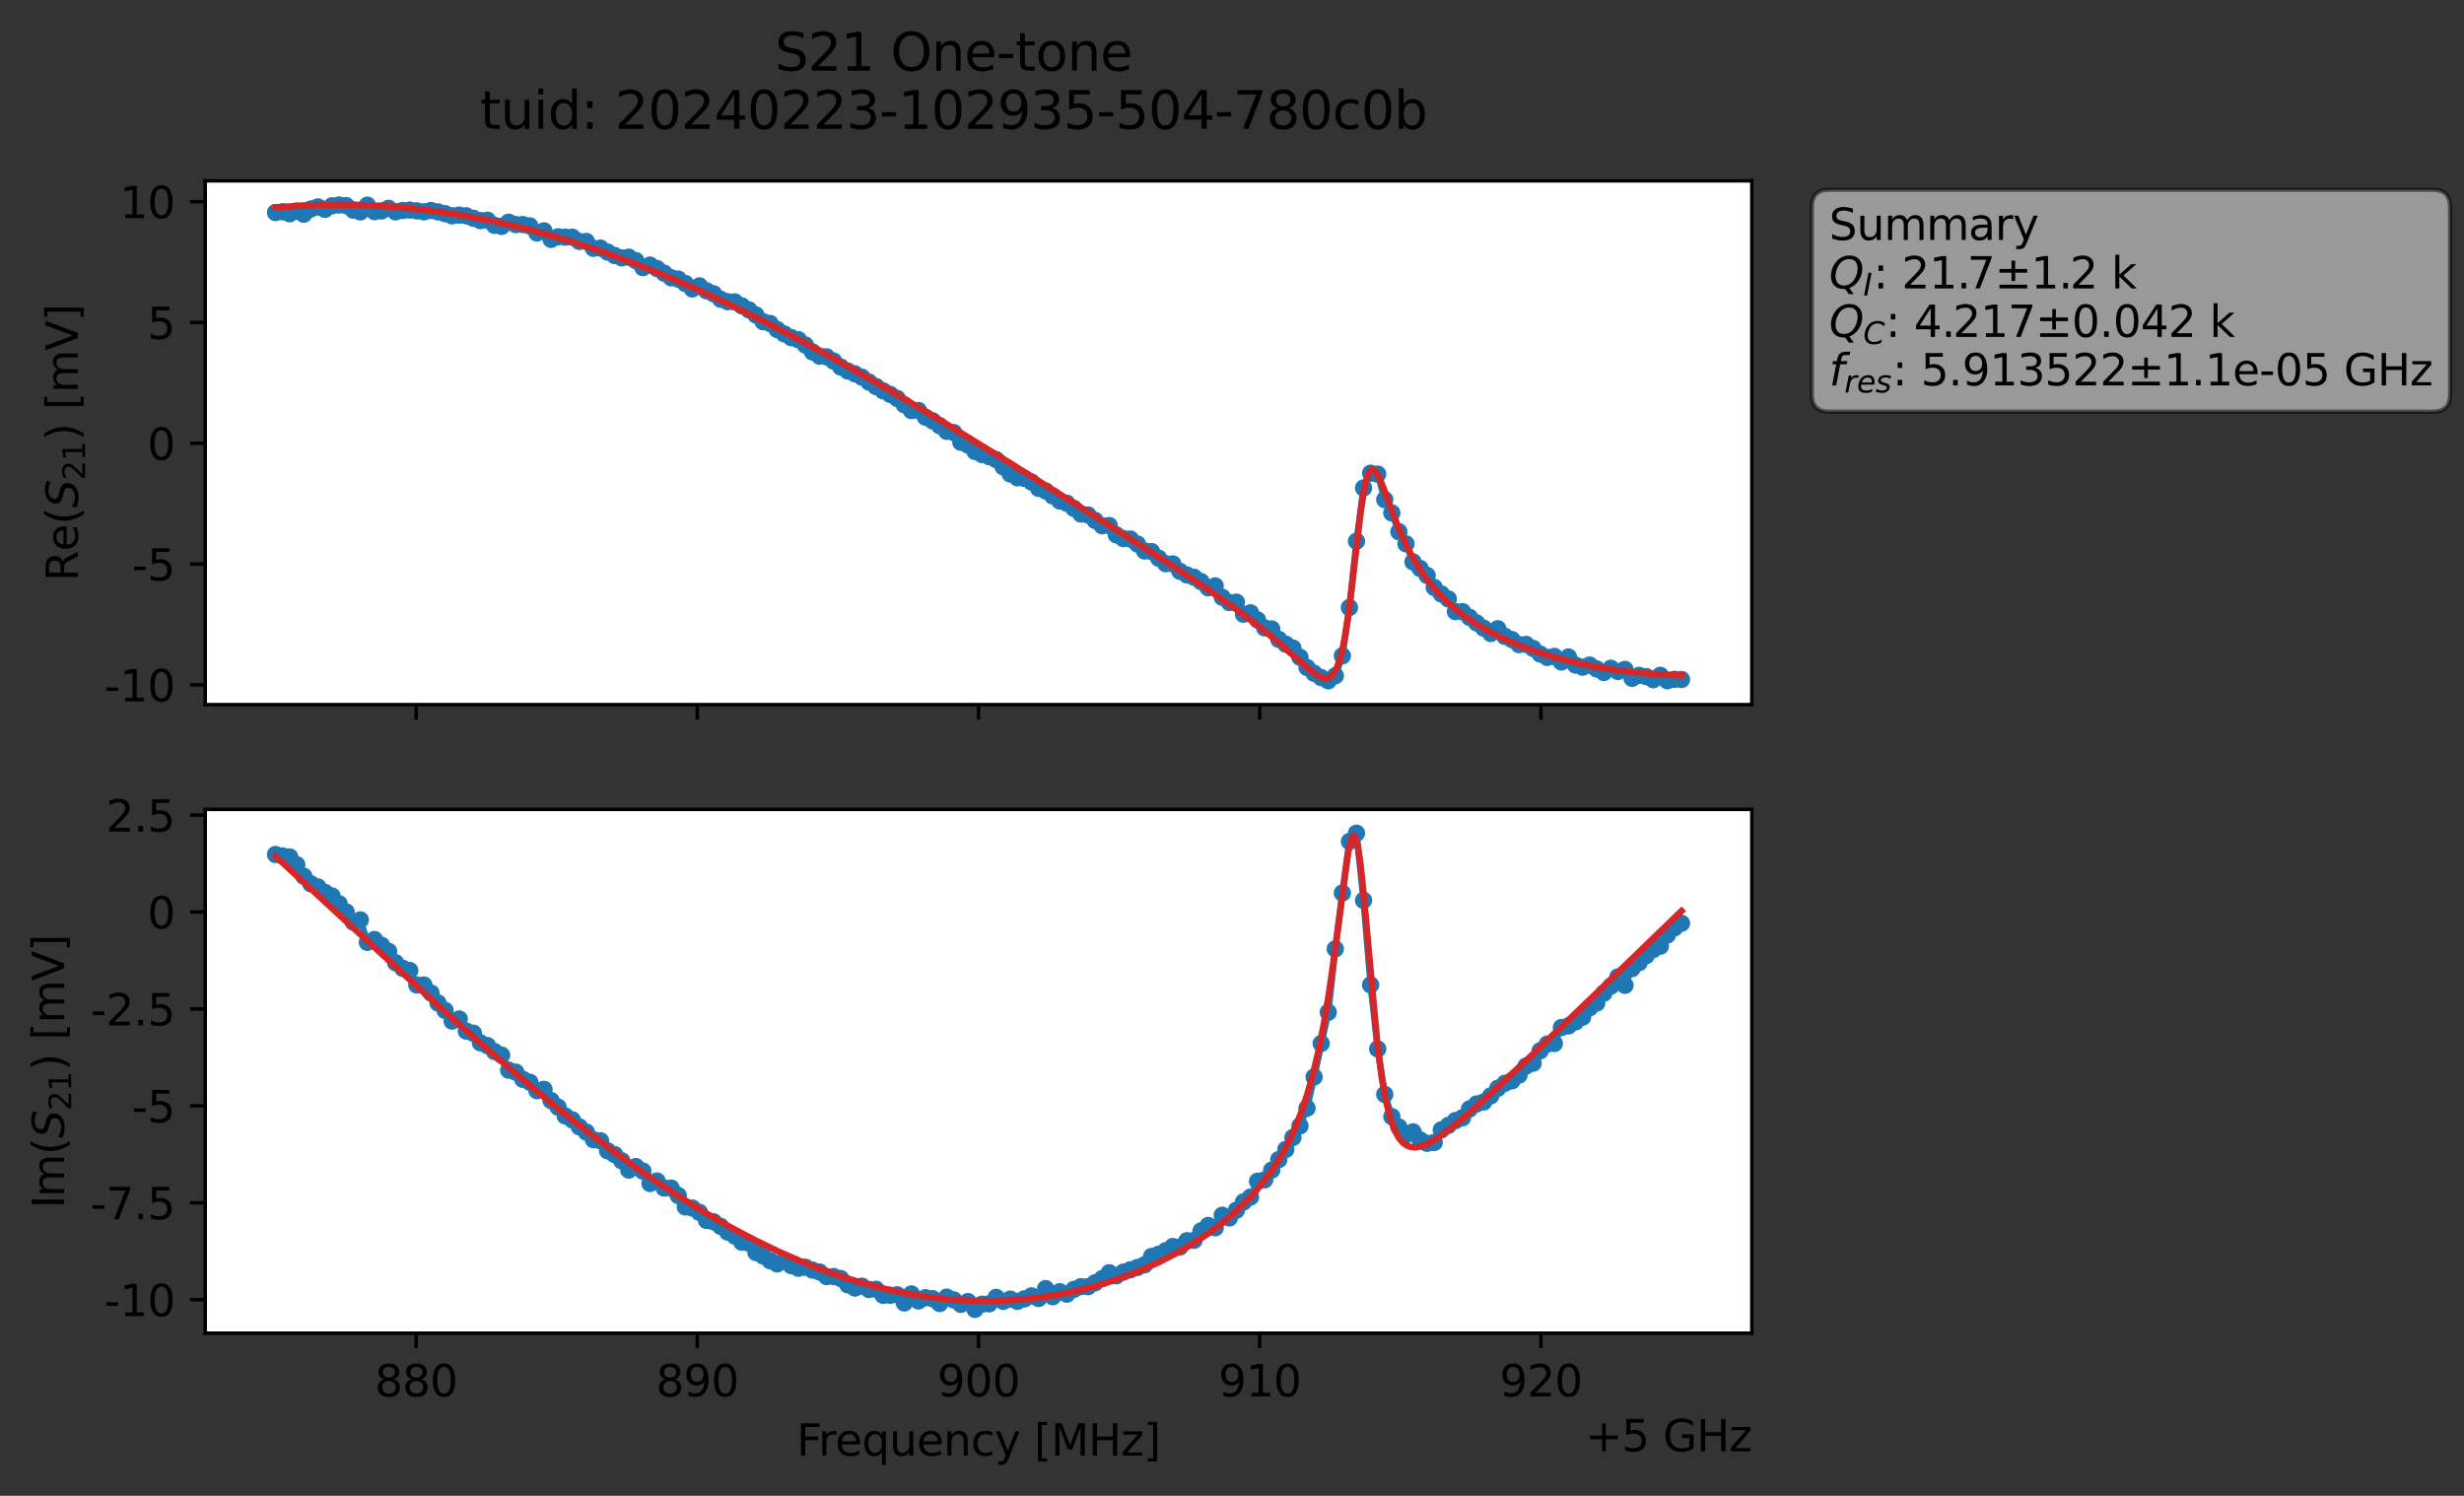 <?xml version="1.0" encoding="utf-8" standalone="no"?>
<!DOCTYPE svg PUBLIC "-//W3C//DTD SVG 1.1//EN"
  "http://www.w3.org/Graphics/SVG/1.1/DTD/svg11.dtd">
<svg xmlns:xlink="http://www.w3.org/1999/xlink" width="568.965pt" height="345.428pt" viewBox="0 0 568.965 345.428" xmlns="http://www.w3.org/2000/svg" version="1.1">
 <rect x="0" y="0" width="568.965" height="345.428" fill="#333333" stroke="none"/>
 <defs>
  <style type="text/css">*{stroke-linejoin: round; stroke-linecap: butt}</style>
 </defs>
 <g id="figure_1">
  <g id="patch_1">
   <path d="M 0 345.428 
L 568.965 345.428 
L 568.965 -0 
L 0 -0 
L 0 345.428 
z
" style="fill: none; opacity: 0"/>
  </g>
  <g id="axes_1">
   <g id="patch_2">
    <path d="M 47.389 162.72 
L 404.509 162.72 
L 404.509 41.76 
L 47.389 41.76 
z
" style="fill: #ffffff"/>
   </g>
   <g id="matplotlib.axis_1">
    <g id="xtick_1">
     <g id="line2d_1">
      <defs>
       <path id="mf33f06cc18" d="M 0 0 
L 0 3.5 
" style="stroke: #000000; stroke-width: 0.8"/>
      </defs>
      <g>
       <use xlink:href="#mf33f06cc18" x="96.087" y="162.72" style="stroke: #000000; stroke-width: 0.8"/>
      </g>
     </g>
    </g>
    <g id="xtick_2">
     <g id="line2d_2">
      <g>
       <use xlink:href="#mf33f06cc18" x="161.018" y="162.72" style="stroke: #000000; stroke-width: 0.8"/>
      </g>
     </g>
    </g>
    <g id="xtick_3">
     <g id="line2d_3">
      <g>
       <use xlink:href="#mf33f06cc18" x="225.949" y="162.72" style="stroke: #000000; stroke-width: 0.8"/>
      </g>
     </g>
    </g>
    <g id="xtick_4">
     <g id="line2d_4">
      <g>
       <use xlink:href="#mf33f06cc18" x="290.88" y="162.72" style="stroke: #000000; stroke-width: 0.8"/>
      </g>
     </g>
    </g>
    <g id="xtick_5">
     <g id="line2d_5">
      <g>
       <use xlink:href="#mf33f06cc18" x="355.811" y="162.72" style="stroke: #000000; stroke-width: 0.8"/>
      </g>
     </g>
    </g>
   </g>
   <g id="matplotlib.axis_2">
    <g id="ytick_1">
     <g id="line2d_6">
      <defs>
       <path id="me9e54e761a" d="M 0 0 
L -3.5 0 
" style="stroke: #000000; stroke-width: 0.8"/>
      </defs>
      <g>
       <use xlink:href="#me9e54e761a" x="47.389" y="158.166" style="stroke: #000000; stroke-width: 0.8"/>
      </g>
     </g>
     <g id="text_1">
      <!-- -10 -->
      <g transform="translate(24.056 161.965) scale(0.1 -0.1)">
       <defs>
        <path id="DejaVuSans-2d" d="M 313 2009 
L 1997 2009 
L 1997 1497 
L 313 1497 
L 313 2009 
z
" transform="scale(0.016)"/>
        <path id="DejaVuSans-31" d="M 794 531 
L 1825 531 
L 1825 4091 
L 703 3866 
L 703 4441 
L 1819 4666 
L 2450 4666 
L 2450 531 
L 3481 531 
L 3481 0 
L 794 0 
L 794 531 
z
" transform="scale(0.016)"/>
        <path id="DejaVuSans-30" d="M 2034 4250 
Q 1547 4250 1301 3770 
Q 1056 3291 1056 2328 
Q 1056 1369 1301 889 
Q 1547 409 2034 409 
Q 2525 409 2770 889 
Q 3016 1369 3016 2328 
Q 3016 3291 2770 3770 
Q 2525 4250 2034 4250 
z
M 2034 4750 
Q 2819 4750 3233 4129 
Q 3647 3509 3647 2328 
Q 3647 1150 3233 529 
Q 2819 -91 2034 -91 
Q 1250 -91 836 529 
Q 422 1150 422 2328 
Q 422 3509 836 4129 
Q 1250 4750 2034 4750 
z
" transform="scale(0.016)"/>
       </defs>
       <use xlink:href="#DejaVuSans-2d"/>
       <use xlink:href="#DejaVuSans-31" x="36.084"/>
       <use xlink:href="#DejaVuSans-30" x="99.707"/>
      </g>
     </g>
    </g>
    <g id="ytick_2">
     <g id="line2d_7">
      <g>
       <use xlink:href="#me9e54e761a" x="47.389" y="130.268" style="stroke: #000000; stroke-width: 0.8"/>
      </g>
     </g>
     <g id="text_2">
      <!-- -5 -->
      <g transform="translate(30.419 134.067) scale(0.1 -0.1)">
       <defs>
        <path id="DejaVuSans-35" d="M 691 4666 
L 3169 4666 
L 3169 4134 
L 1269 4134 
L 1269 2991 
Q 1406 3038 1543 3061 
Q 1681 3084 1819 3084 
Q 2600 3084 3056 2656 
Q 3513 2228 3513 1497 
Q 3513 744 3044 326 
Q 2575 -91 1722 -91 
Q 1428 -91 1123 -41 
Q 819 9 494 109 
L 494 744 
Q 775 591 1075 516 
Q 1375 441 1709 441 
Q 2250 441 2565 725 
Q 2881 1009 2881 1497 
Q 2881 1984 2565 2268 
Q 2250 2553 1709 2553 
Q 1456 2553 1204 2497 
Q 953 2441 691 2322 
L 691 4666 
z
" transform="scale(0.016)"/>
       </defs>
       <use xlink:href="#DejaVuSans-2d"/>
       <use xlink:href="#DejaVuSans-35" x="36.084"/>
      </g>
     </g>
    </g>
    <g id="ytick_3">
     <g id="line2d_8">
      <g>
       <use xlink:href="#me9e54e761a" x="47.389" y="102.37" style="stroke: #000000; stroke-width: 0.8"/>
      </g>
     </g>
     <g id="text_3">
      <!-- 0 -->
      <g transform="translate(34.027 106.169) scale(0.1 -0.1)">
       <use xlink:href="#DejaVuSans-30"/>
      </g>
     </g>
    </g>
    <g id="ytick_4">
     <g id="line2d_9">
      <g>
       <use xlink:href="#me9e54e761a" x="47.389" y="74.472" style="stroke: #000000; stroke-width: 0.8"/>
      </g>
     </g>
     <g id="text_4">
      <!-- 5 -->
      <g transform="translate(34.027 78.271) scale(0.1 -0.1)">
       <use xlink:href="#DejaVuSans-35"/>
      </g>
     </g>
    </g>
    <g id="ytick_5">
     <g id="line2d_10">
      <g>
       <use xlink:href="#me9e54e761a" x="47.389" y="46.574" style="stroke: #000000; stroke-width: 0.8"/>
      </g>
     </g>
     <g id="text_5">
      <!-- 10 -->
      <g transform="translate(27.664 50.373) scale(0.1 -0.1)">
       <use xlink:href="#DejaVuSans-31"/>
       <use xlink:href="#DejaVuSans-30" x="63.623"/>
      </g>
     </g>
    </g>
    <g id="text_6">
     <!-- Re$(S_{21})$ [mV] -->
     <g transform="translate(17.977 134.24) rotate(-90) scale(0.1 -0.1)">
      <defs>
       <path id="DejaVuSans-52" d="M 2841 2188 
Q 3044 2119 3236 1894 
Q 3428 1669 3622 1275 
L 4263 0 
L 3584 0 
L 2988 1197 
Q 2756 1666 2539 1819 
Q 2322 1972 1947 1972 
L 1259 1972 
L 1259 0 
L 628 0 
L 628 4666 
L 2053 4666 
Q 2853 4666 3247 4331 
Q 3641 3997 3641 3322 
Q 3641 2881 3436 2590 
Q 3231 2300 2841 2188 
z
M 1259 4147 
L 1259 2491 
L 2053 2491 
Q 2509 2491 2742 2702 
Q 2975 2913 2975 3322 
Q 2975 3731 2742 3939 
Q 2509 4147 2053 4147 
L 1259 4147 
z
" transform="scale(0.016)"/>
       <path id="DejaVuSans-65" d="M 3597 1894 
L 3597 1613 
L 953 1613 
Q 991 1019 1311 708 
Q 1631 397 2203 397 
Q 2534 397 2845 478 
Q 3156 559 3463 722 
L 3463 178 
Q 3153 47 2828 -22 
Q 2503 -91 2169 -91 
Q 1331 -91 842 396 
Q 353 884 353 1716 
Q 353 2575 817 3079 
Q 1281 3584 2069 3584 
Q 2775 3584 3186 3129 
Q 3597 2675 3597 1894 
z
M 3022 2063 
Q 3016 2534 2758 2815 
Q 2500 3097 2075 3097 
Q 1594 3097 1305 2825 
Q 1016 2553 972 2059 
L 3022 2063 
z
" transform="scale(0.016)"/>
       <path id="DejaVuSans-28" d="M 1984 4856 
Q 1566 4138 1362 3434 
Q 1159 2731 1159 2009 
Q 1159 1288 1364 580 
Q 1569 -128 1984 -844 
L 1484 -844 
Q 1016 -109 783 600 
Q 550 1309 550 2009 
Q 550 2706 781 3412 
Q 1013 4119 1484 4856 
L 1984 4856 
z
" transform="scale(0.016)"/>
       <path id="DejaVuSans-Oblique-53" d="M 3859 4513 
L 3738 3897 
Q 3422 4066 3111 4152 
Q 2800 4238 2509 4238 
Q 1944 4238 1609 3991 
Q 1275 3744 1275 3334 
Q 1275 3109 1398 2989 
Q 1522 2869 2034 2731 
L 2413 2638 
Q 3053 2472 3303 2217 
Q 3553 1963 3553 1503 
Q 3553 797 2998 353 
Q 2444 -91 1538 -91 
Q 1166 -91 791 -17 
Q 416 56 38 206 
L 166 856 
Q 513 641 861 531 
Q 1209 422 1556 422 
Q 2147 422 2503 684 
Q 2859 947 2859 1369 
Q 2859 1650 2717 1795 
Q 2575 1941 2106 2059 
L 1728 2156 
Q 1081 2325 845 2545 
Q 609 2766 609 3163 
Q 609 3859 1145 4304 
Q 1681 4750 2541 4750 
Q 2875 4750 3203 4690 
Q 3531 4631 3859 4513 
z
" transform="scale(0.016)"/>
       <path id="DejaVuSans-32" d="M 1228 531 
L 3431 531 
L 3431 0 
L 469 0 
L 469 531 
Q 828 903 1448 1529 
Q 2069 2156 2228 2338 
Q 2531 2678 2651 2914 
Q 2772 3150 2772 3378 
Q 2772 3750 2511 3984 
Q 2250 4219 1831 4219 
Q 1534 4219 1204 4116 
Q 875 4013 500 3803 
L 500 4441 
Q 881 4594 1212 4672 
Q 1544 4750 1819 4750 
Q 2544 4750 2975 4387 
Q 3406 4025 3406 3419 
Q 3406 3131 3298 2873 
Q 3191 2616 2906 2266 
Q 2828 2175 2409 1742 
Q 1991 1309 1228 531 
z
" transform="scale(0.016)"/>
       <path id="DejaVuSans-29" d="M 513 4856 
L 1013 4856 
Q 1481 4119 1714 3412 
Q 1947 2706 1947 2009 
Q 1947 1309 1714 600 
Q 1481 -109 1013 -844 
L 513 -844 
Q 928 -128 1133 580 
Q 1338 1288 1338 2009 
Q 1338 2731 1133 3434 
Q 928 4138 513 4856 
z
" transform="scale(0.016)"/>
       <path id="DejaVuSans-20" transform="scale(0.016)"/>
       <path id="DejaVuSans-5b" d="M 550 4863 
L 1875 4863 
L 1875 4416 
L 1125 4416 
L 1125 -397 
L 1875 -397 
L 1875 -844 
L 550 -844 
L 550 4863 
z
" transform="scale(0.016)"/>
       <path id="DejaVuSans-6d" d="M 3328 2828 
Q 3544 3216 3844 3400 
Q 4144 3584 4550 3584 
Q 5097 3584 5394 3201 
Q 5691 2819 5691 2113 
L 5691 0 
L 5113 0 
L 5113 2094 
Q 5113 2597 4934 2840 
Q 4756 3084 4391 3084 
Q 3944 3084 3684 2787 
Q 3425 2491 3425 1978 
L 3425 0 
L 2847 0 
L 2847 2094 
Q 2847 2600 2669 2842 
Q 2491 3084 2119 3084 
Q 1678 3084 1418 2786 
Q 1159 2488 1159 1978 
L 1159 0 
L 581 0 
L 581 3500 
L 1159 3500 
L 1159 2956 
Q 1356 3278 1631 3431 
Q 1906 3584 2284 3584 
Q 2666 3584 2933 3390 
Q 3200 3197 3328 2828 
z
" transform="scale(0.016)"/>
       <path id="DejaVuSans-56" d="M 1831 0 
L 50 4666 
L 709 4666 
L 2188 738 
L 3669 4666 
L 4325 4666 
L 2547 0 
L 1831 0 
z
" transform="scale(0.016)"/>
       <path id="DejaVuSans-5d" d="M 1947 4863 
L 1947 -844 
L 622 -844 
L 622 -397 
L 1369 -397 
L 1369 4416 
L 622 4416 
L 622 4863 
L 1947 4863 
z
" transform="scale(0.016)"/>
      </defs>
      <use xlink:href="#DejaVuSans-52" transform="translate(0 0.016)"/>
      <use xlink:href="#DejaVuSans-65" transform="translate(69.482 0.016)"/>
      <use xlink:href="#DejaVuSans-28" transform="translate(131.006 0.016)"/>
      <use xlink:href="#DejaVuSans-Oblique-53" transform="translate(170.02 0.016)"/>
      <use xlink:href="#DejaVuSans-32" transform="translate(233.496 -16.391) scale(0.7)"/>
      <use xlink:href="#DejaVuSans-31" transform="translate(278.032 -16.391) scale(0.7)"/>
      <use xlink:href="#DejaVuSans-29" transform="translate(325.303 0.016)"/>
      <use xlink:href="#DejaVuSans-20" transform="translate(364.316 0.016)"/>
      <use xlink:href="#DejaVuSans-5b" transform="translate(396.104 0.016)"/>
      <use xlink:href="#DejaVuSans-6d" transform="translate(435.117 0.016)"/>
      <use xlink:href="#DejaVuSans-56" transform="translate(532.529 0.016)"/>
      <use xlink:href="#DejaVuSans-5d" transform="translate(600.938 0.016)"/>
     </g>
    </g>
   </g>
   <g id="line2d_11">
    <path d="M 63.622 49.086 
L 65.253 48.911 
L 66.885 49.357 
L 68.516 48.739 
L 70.148 49.47 
L 71.779 48.266 
L 73.41 47.784 
L 75.042 48.349 
L 76.673 47.528 
L 78.305 47.342 
L 79.936 47.483 
L 81.568 48.519 
L 83.199 48.937 
L 84.83 47.38 
L 86.462 48.861 
L 88.093 48.713 
L 89.725 48.11 
L 91.356 48.918 
L 92.988 48.611 
L 94.619 48.518 
L 97.882 48.921 
L 99.513 48.617 
L 102.776 49.349 
L 104.408 49.842 
L 106.039 49.675 
L 107.67 49.838 
L 110.933 50.95 
L 112.565 50.862 
L 114.196 52.042 
L 115.828 52.276 
L 117.459 51.316 
L 119.09 51.874 
L 120.722 51.857 
L 122.353 52.187 
L 123.985 53.792 
L 125.616 53.323 
L 127.248 55.287 
L 128.879 54.685 
L 132.142 54.782 
L 133.773 55.747 
L 135.405 55.779 
L 137.036 57.343 
L 138.668 57.303 
L 140.299 58.222 
L 141.93 59.007 
L 143.562 59.543 
L 145.193 59.408 
L 146.825 60.191 
L 148.456 61.809 
L 150.088 61.215 
L 151.719 62.015 
L 154.982 64.148 
L 156.613 64.446 
L 158.245 65.461 
L 159.876 66.723 
L 161.508 66.028 
L 163.139 67.155 
L 164.77 67.835 
L 166.402 69.108 
L 168.033 69.668 
L 169.665 69.719 
L 172.928 71.566 
L 174.559 72.756 
L 176.19 74.282 
L 177.822 74.7 
L 179.453 76.096 
L 181.085 77.112 
L 182.716 77.965 
L 184.348 78.441 
L 185.979 79.688 
L 187.61 81.271 
L 189.242 82.236 
L 190.873 82.408 
L 192.505 83.386 
L 194.136 84.756 
L 195.768 85.676 
L 197.399 86.32 
L 199.03 87.103 
L 202.293 89.273 
L 203.925 90.256 
L 205.556 91.079 
L 207.188 92.03 
L 210.45 94.817 
L 212.082 94.79 
L 213.713 96.344 
L 215.345 97.175 
L 216.976 98.317 
L 218.608 99.615 
L 220.239 99.893 
L 221.87 102.128 
L 223.502 102.771 
L 225.133 104.248 
L 226.765 104.978 
L 228.396 105.453 
L 230.028 106.14 
L 233.29 109.469 
L 234.922 110.341 
L 236.553 110.469 
L 238.185 111.309 
L 239.816 112.768 
L 241.448 113.372 
L 244.711 115.691 
L 246.342 116.211 
L 249.605 118.706 
L 251.236 118.929 
L 254.499 121.414 
L 256.131 121.364 
L 257.762 123.511 
L 259.393 124.366 
L 261.025 124.489 
L 262.656 125.637 
L 264.288 127.229 
L 265.919 127.385 
L 267.551 128.91 
L 269.182 130.178 
L 270.813 130.23 
L 272.445 131.929 
L 274.076 132.776 
L 275.708 133.307 
L 277.339 134.311 
L 278.971 135.74 
L 280.602 135.317 
L 282.233 137.928 
L 283.865 139.138 
L 285.496 139.062 
L 287.128 141.844 
L 288.759 141.529 
L 290.391 143.174 
L 292.022 145.007 
L 293.653 145.242 
L 295.285 147.653 
L 296.916 148.778 
L 298.548 149.657 
L 300.179 151.791 
L 301.811 154.149 
L 303.442 155.487 
L 305.073 156.475 
L 306.705 157.222 
L 308.336 156.057 
L 309.968 151.453 
L 311.599 140.297 
L 313.231 124.977 
L 314.862 112.693 
L 316.493 109.278 
L 318.125 109.487 
L 319.756 115.376 
L 321.388 118.455 
L 323.019 122.796 
L 324.651 125.578 
L 326.282 129.758 
L 329.545 132.894 
L 331.176 135.661 
L 332.808 137.157 
L 334.439 138.314 
L 336.071 141.233 
L 337.702 141.255 
L 342.596 145.06 
L 344.228 146.286 
L 345.859 145.199 
L 347.491 146.955 
L 349.122 147.7 
L 350.753 148.869 
L 352.385 148.818 
L 354.016 149.755 
L 355.648 151.044 
L 357.279 151.814 
L 358.911 151.591 
L 360.542 152.883 
L 362.173 151.724 
L 363.805 153.579 
L 365.436 154.072 
L 367.068 153.588 
L 370.331 155.302 
L 371.962 154.325 
L 373.593 155.07 
L 375.225 154.59 
L 376.856 156.646 
L 378.488 155.964 
L 380.119 156.244 
L 381.751 156.967 
L 383.382 155.953 
L 385.013 157.207 
L 386.645 156.885 
L 388.276 156.912 
L 388.276 156.912 
" clip-path="url(#p0157048b7c)" style="fill: none; stroke: #1f77b4; stroke-width: 1.5; stroke-linecap: square"/>
    <defs>
     <path id="m932c179b2e" d="M 0 1.5 
C 0.398 1.5 0.779 1.342 1.061 1.061 
C 1.342 0.779 1.5 0.398 1.5 0 
C 1.5 -0.398 1.342 -0.779 1.061 -1.061 
C 0.779 -1.342 0.398 -1.5 0 -1.5 
C -0.398 -1.5 -0.779 -1.342 -1.061 -1.061 
C -1.342 -0.779 -1.5 -0.398 -1.5 0 
C -1.5 0.398 -1.342 0.779 -1.061 1.061 
C -0.779 1.342 -0.398 1.5 0 1.5 
z
" style="stroke: #1f77b4"/>
    </defs>
    <g clip-path="url(#p0157048b7c)">
     <use xlink:href="#m932c179b2e" x="63.622" y="49.086" style="fill: #1f77b4; stroke: #1f77b4"/>
     <use xlink:href="#m932c179b2e" x="65.253" y="48.911" style="fill: #1f77b4; stroke: #1f77b4"/>
     <use xlink:href="#m932c179b2e" x="66.885" y="49.357" style="fill: #1f77b4; stroke: #1f77b4"/>
     <use xlink:href="#m932c179b2e" x="68.516" y="48.739" style="fill: #1f77b4; stroke: #1f77b4"/>
     <use xlink:href="#m932c179b2e" x="70.148" y="49.47" style="fill: #1f77b4; stroke: #1f77b4"/>
     <use xlink:href="#m932c179b2e" x="71.779" y="48.266" style="fill: #1f77b4; stroke: #1f77b4"/>
     <use xlink:href="#m932c179b2e" x="73.41" y="47.784" style="fill: #1f77b4; stroke: #1f77b4"/>
     <use xlink:href="#m932c179b2e" x="75.042" y="48.349" style="fill: #1f77b4; stroke: #1f77b4"/>
     <use xlink:href="#m932c179b2e" x="76.673" y="47.528" style="fill: #1f77b4; stroke: #1f77b4"/>
     <use xlink:href="#m932c179b2e" x="78.305" y="47.342" style="fill: #1f77b4; stroke: #1f77b4"/>
     <use xlink:href="#m932c179b2e" x="79.936" y="47.483" style="fill: #1f77b4; stroke: #1f77b4"/>
     <use xlink:href="#m932c179b2e" x="81.568" y="48.519" style="fill: #1f77b4; stroke: #1f77b4"/>
     <use xlink:href="#m932c179b2e" x="83.199" y="48.937" style="fill: #1f77b4; stroke: #1f77b4"/>
     <use xlink:href="#m932c179b2e" x="84.83" y="47.38" style="fill: #1f77b4; stroke: #1f77b4"/>
     <use xlink:href="#m932c179b2e" x="86.462" y="48.861" style="fill: #1f77b4; stroke: #1f77b4"/>
     <use xlink:href="#m932c179b2e" x="88.093" y="48.713" style="fill: #1f77b4; stroke: #1f77b4"/>
     <use xlink:href="#m932c179b2e" x="89.725" y="48.11" style="fill: #1f77b4; stroke: #1f77b4"/>
     <use xlink:href="#m932c179b2e" x="91.356" y="48.918" style="fill: #1f77b4; stroke: #1f77b4"/>
     <use xlink:href="#m932c179b2e" x="92.988" y="48.611" style="fill: #1f77b4; stroke: #1f77b4"/>
     <use xlink:href="#m932c179b2e" x="94.619" y="48.518" style="fill: #1f77b4; stroke: #1f77b4"/>
     <use xlink:href="#m932c179b2e" x="96.25" y="48.695" style="fill: #1f77b4; stroke: #1f77b4"/>
     <use xlink:href="#m932c179b2e" x="97.882" y="48.921" style="fill: #1f77b4; stroke: #1f77b4"/>
     <use xlink:href="#m932c179b2e" x="99.513" y="48.617" style="fill: #1f77b4; stroke: #1f77b4"/>
     <use xlink:href="#m932c179b2e" x="101.145" y="48.934" style="fill: #1f77b4; stroke: #1f77b4"/>
     <use xlink:href="#m932c179b2e" x="102.776" y="49.349" style="fill: #1f77b4; stroke: #1f77b4"/>
     <use xlink:href="#m932c179b2e" x="104.408" y="49.842" style="fill: #1f77b4; stroke: #1f77b4"/>
     <use xlink:href="#m932c179b2e" x="106.039" y="49.675" style="fill: #1f77b4; stroke: #1f77b4"/>
     <use xlink:href="#m932c179b2e" x="107.67" y="49.838" style="fill: #1f77b4; stroke: #1f77b4"/>
     <use xlink:href="#m932c179b2e" x="109.302" y="50.404" style="fill: #1f77b4; stroke: #1f77b4"/>
     <use xlink:href="#m932c179b2e" x="110.933" y="50.95" style="fill: #1f77b4; stroke: #1f77b4"/>
     <use xlink:href="#m932c179b2e" x="112.565" y="50.862" style="fill: #1f77b4; stroke: #1f77b4"/>
     <use xlink:href="#m932c179b2e" x="114.196" y="52.042" style="fill: #1f77b4; stroke: #1f77b4"/>
     <use xlink:href="#m932c179b2e" x="115.828" y="52.276" style="fill: #1f77b4; stroke: #1f77b4"/>
     <use xlink:href="#m932c179b2e" x="117.459" y="51.316" style="fill: #1f77b4; stroke: #1f77b4"/>
     <use xlink:href="#m932c179b2e" x="119.09" y="51.874" style="fill: #1f77b4; stroke: #1f77b4"/>
     <use xlink:href="#m932c179b2e" x="120.722" y="51.857" style="fill: #1f77b4; stroke: #1f77b4"/>
     <use xlink:href="#m932c179b2e" x="122.353" y="52.187" style="fill: #1f77b4; stroke: #1f77b4"/>
     <use xlink:href="#m932c179b2e" x="123.985" y="53.792" style="fill: #1f77b4; stroke: #1f77b4"/>
     <use xlink:href="#m932c179b2e" x="125.616" y="53.323" style="fill: #1f77b4; stroke: #1f77b4"/>
     <use xlink:href="#m932c179b2e" x="127.248" y="55.287" style="fill: #1f77b4; stroke: #1f77b4"/>
     <use xlink:href="#m932c179b2e" x="128.879" y="54.685" style="fill: #1f77b4; stroke: #1f77b4"/>
     <use xlink:href="#m932c179b2e" x="130.51" y="54.762" style="fill: #1f77b4; stroke: #1f77b4"/>
     <use xlink:href="#m932c179b2e" x="132.142" y="54.782" style="fill: #1f77b4; stroke: #1f77b4"/>
     <use xlink:href="#m932c179b2e" x="133.773" y="55.747" style="fill: #1f77b4; stroke: #1f77b4"/>
     <use xlink:href="#m932c179b2e" x="135.405" y="55.779" style="fill: #1f77b4; stroke: #1f77b4"/>
     <use xlink:href="#m932c179b2e" x="137.036" y="57.343" style="fill: #1f77b4; stroke: #1f77b4"/>
     <use xlink:href="#m932c179b2e" x="138.668" y="57.303" style="fill: #1f77b4; stroke: #1f77b4"/>
     <use xlink:href="#m932c179b2e" x="140.299" y="58.222" style="fill: #1f77b4; stroke: #1f77b4"/>
     <use xlink:href="#m932c179b2e" x="141.93" y="59.007" style="fill: #1f77b4; stroke: #1f77b4"/>
     <use xlink:href="#m932c179b2e" x="143.562" y="59.543" style="fill: #1f77b4; stroke: #1f77b4"/>
     <use xlink:href="#m932c179b2e" x="145.193" y="59.408" style="fill: #1f77b4; stroke: #1f77b4"/>
     <use xlink:href="#m932c179b2e" x="146.825" y="60.191" style="fill: #1f77b4; stroke: #1f77b4"/>
     <use xlink:href="#m932c179b2e" x="148.456" y="61.809" style="fill: #1f77b4; stroke: #1f77b4"/>
     <use xlink:href="#m932c179b2e" x="150.088" y="61.215" style="fill: #1f77b4; stroke: #1f77b4"/>
     <use xlink:href="#m932c179b2e" x="151.719" y="62.015" style="fill: #1f77b4; stroke: #1f77b4"/>
     <use xlink:href="#m932c179b2e" x="153.35" y="63.074" style="fill: #1f77b4; stroke: #1f77b4"/>
     <use xlink:href="#m932c179b2e" x="154.982" y="64.148" style="fill: #1f77b4; stroke: #1f77b4"/>
     <use xlink:href="#m932c179b2e" x="156.613" y="64.446" style="fill: #1f77b4; stroke: #1f77b4"/>
     <use xlink:href="#m932c179b2e" x="158.245" y="65.461" style="fill: #1f77b4; stroke: #1f77b4"/>
     <use xlink:href="#m932c179b2e" x="159.876" y="66.723" style="fill: #1f77b4; stroke: #1f77b4"/>
     <use xlink:href="#m932c179b2e" x="161.508" y="66.028" style="fill: #1f77b4; stroke: #1f77b4"/>
     <use xlink:href="#m932c179b2e" x="163.139" y="67.155" style="fill: #1f77b4; stroke: #1f77b4"/>
     <use xlink:href="#m932c179b2e" x="164.77" y="67.835" style="fill: #1f77b4; stroke: #1f77b4"/>
     <use xlink:href="#m932c179b2e" x="166.402" y="69.108" style="fill: #1f77b4; stroke: #1f77b4"/>
     <use xlink:href="#m932c179b2e" x="168.033" y="69.668" style="fill: #1f77b4; stroke: #1f77b4"/>
     <use xlink:href="#m932c179b2e" x="169.665" y="69.719" style="fill: #1f77b4; stroke: #1f77b4"/>
     <use xlink:href="#m932c179b2e" x="171.296" y="70.63" style="fill: #1f77b4; stroke: #1f77b4"/>
     <use xlink:href="#m932c179b2e" x="172.928" y="71.566" style="fill: #1f77b4; stroke: #1f77b4"/>
     <use xlink:href="#m932c179b2e" x="174.559" y="72.756" style="fill: #1f77b4; stroke: #1f77b4"/>
     <use xlink:href="#m932c179b2e" x="176.19" y="74.282" style="fill: #1f77b4; stroke: #1f77b4"/>
     <use xlink:href="#m932c179b2e" x="177.822" y="74.7" style="fill: #1f77b4; stroke: #1f77b4"/>
     <use xlink:href="#m932c179b2e" x="179.453" y="76.096" style="fill: #1f77b4; stroke: #1f77b4"/>
     <use xlink:href="#m932c179b2e" x="181.085" y="77.112" style="fill: #1f77b4; stroke: #1f77b4"/>
     <use xlink:href="#m932c179b2e" x="182.716" y="77.965" style="fill: #1f77b4; stroke: #1f77b4"/>
     <use xlink:href="#m932c179b2e" x="184.348" y="78.441" style="fill: #1f77b4; stroke: #1f77b4"/>
     <use xlink:href="#m932c179b2e" x="185.979" y="79.688" style="fill: #1f77b4; stroke: #1f77b4"/>
     <use xlink:href="#m932c179b2e" x="187.61" y="81.271" style="fill: #1f77b4; stroke: #1f77b4"/>
     <use xlink:href="#m932c179b2e" x="189.242" y="82.236" style="fill: #1f77b4; stroke: #1f77b4"/>
     <use xlink:href="#m932c179b2e" x="190.873" y="82.408" style="fill: #1f77b4; stroke: #1f77b4"/>
     <use xlink:href="#m932c179b2e" x="192.505" y="83.386" style="fill: #1f77b4; stroke: #1f77b4"/>
     <use xlink:href="#m932c179b2e" x="194.136" y="84.756" style="fill: #1f77b4; stroke: #1f77b4"/>
     <use xlink:href="#m932c179b2e" x="195.768" y="85.676" style="fill: #1f77b4; stroke: #1f77b4"/>
     <use xlink:href="#m932c179b2e" x="197.399" y="86.32" style="fill: #1f77b4; stroke: #1f77b4"/>
     <use xlink:href="#m932c179b2e" x="199.03" y="87.103" style="fill: #1f77b4; stroke: #1f77b4"/>
     <use xlink:href="#m932c179b2e" x="200.662" y="88.233" style="fill: #1f77b4; stroke: #1f77b4"/>
     <use xlink:href="#m932c179b2e" x="202.293" y="89.273" style="fill: #1f77b4; stroke: #1f77b4"/>
     <use xlink:href="#m932c179b2e" x="203.925" y="90.256" style="fill: #1f77b4; stroke: #1f77b4"/>
     <use xlink:href="#m932c179b2e" x="205.556" y="91.079" style="fill: #1f77b4; stroke: #1f77b4"/>
     <use xlink:href="#m932c179b2e" x="207.188" y="92.03" style="fill: #1f77b4; stroke: #1f77b4"/>
     <use xlink:href="#m932c179b2e" x="208.819" y="93.483" style="fill: #1f77b4; stroke: #1f77b4"/>
     <use xlink:href="#m932c179b2e" x="210.45" y="94.817" style="fill: #1f77b4; stroke: #1f77b4"/>
     <use xlink:href="#m932c179b2e" x="212.082" y="94.79" style="fill: #1f77b4; stroke: #1f77b4"/>
     <use xlink:href="#m932c179b2e" x="213.713" y="96.344" style="fill: #1f77b4; stroke: #1f77b4"/>
     <use xlink:href="#m932c179b2e" x="215.345" y="97.175" style="fill: #1f77b4; stroke: #1f77b4"/>
     <use xlink:href="#m932c179b2e" x="216.976" y="98.317" style="fill: #1f77b4; stroke: #1f77b4"/>
     <use xlink:href="#m932c179b2e" x="218.608" y="99.615" style="fill: #1f77b4; stroke: #1f77b4"/>
     <use xlink:href="#m932c179b2e" x="220.239" y="99.893" style="fill: #1f77b4; stroke: #1f77b4"/>
     <use xlink:href="#m932c179b2e" x="221.87" y="102.128" style="fill: #1f77b4; stroke: #1f77b4"/>
     <use xlink:href="#m932c179b2e" x="223.502" y="102.771" style="fill: #1f77b4; stroke: #1f77b4"/>
     <use xlink:href="#m932c179b2e" x="225.133" y="104.248" style="fill: #1f77b4; stroke: #1f77b4"/>
     <use xlink:href="#m932c179b2e" x="226.765" y="104.978" style="fill: #1f77b4; stroke: #1f77b4"/>
     <use xlink:href="#m932c179b2e" x="228.396" y="105.453" style="fill: #1f77b4; stroke: #1f77b4"/>
     <use xlink:href="#m932c179b2e" x="230.028" y="106.14" style="fill: #1f77b4; stroke: #1f77b4"/>
     <use xlink:href="#m932c179b2e" x="231.659" y="107.814" style="fill: #1f77b4; stroke: #1f77b4"/>
     <use xlink:href="#m932c179b2e" x="233.29" y="109.469" style="fill: #1f77b4; stroke: #1f77b4"/>
     <use xlink:href="#m932c179b2e" x="234.922" y="110.341" style="fill: #1f77b4; stroke: #1f77b4"/>
     <use xlink:href="#m932c179b2e" x="236.553" y="110.469" style="fill: #1f77b4; stroke: #1f77b4"/>
     <use xlink:href="#m932c179b2e" x="238.185" y="111.309" style="fill: #1f77b4; stroke: #1f77b4"/>
     <use xlink:href="#m932c179b2e" x="239.816" y="112.768" style="fill: #1f77b4; stroke: #1f77b4"/>
     <use xlink:href="#m932c179b2e" x="241.448" y="113.372" style="fill: #1f77b4; stroke: #1f77b4"/>
     <use xlink:href="#m932c179b2e" x="243.079" y="114.527" style="fill: #1f77b4; stroke: #1f77b4"/>
     <use xlink:href="#m932c179b2e" x="244.711" y="115.691" style="fill: #1f77b4; stroke: #1f77b4"/>
     <use xlink:href="#m932c179b2e" x="246.342" y="116.211" style="fill: #1f77b4; stroke: #1f77b4"/>
     <use xlink:href="#m932c179b2e" x="247.973" y="117.392" style="fill: #1f77b4; stroke: #1f77b4"/>
     <use xlink:href="#m932c179b2e" x="249.605" y="118.706" style="fill: #1f77b4; stroke: #1f77b4"/>
     <use xlink:href="#m932c179b2e" x="251.236" y="118.929" style="fill: #1f77b4; stroke: #1f77b4"/>
     <use xlink:href="#m932c179b2e" x="252.868" y="120.175" style="fill: #1f77b4; stroke: #1f77b4"/>
     <use xlink:href="#m932c179b2e" x="254.499" y="121.414" style="fill: #1f77b4; stroke: #1f77b4"/>
     <use xlink:href="#m932c179b2e" x="256.131" y="121.364" style="fill: #1f77b4; stroke: #1f77b4"/>
     <use xlink:href="#m932c179b2e" x="257.762" y="123.511" style="fill: #1f77b4; stroke: #1f77b4"/>
     <use xlink:href="#m932c179b2e" x="259.393" y="124.366" style="fill: #1f77b4; stroke: #1f77b4"/>
     <use xlink:href="#m932c179b2e" x="261.025" y="124.489" style="fill: #1f77b4; stroke: #1f77b4"/>
     <use xlink:href="#m932c179b2e" x="262.656" y="125.637" style="fill: #1f77b4; stroke: #1f77b4"/>
     <use xlink:href="#m932c179b2e" x="264.288" y="127.229" style="fill: #1f77b4; stroke: #1f77b4"/>
     <use xlink:href="#m932c179b2e" x="265.919" y="127.385" style="fill: #1f77b4; stroke: #1f77b4"/>
     <use xlink:href="#m932c179b2e" x="267.551" y="128.91" style="fill: #1f77b4; stroke: #1f77b4"/>
     <use xlink:href="#m932c179b2e" x="269.182" y="130.178" style="fill: #1f77b4; stroke: #1f77b4"/>
     <use xlink:href="#m932c179b2e" x="270.813" y="130.23" style="fill: #1f77b4; stroke: #1f77b4"/>
     <use xlink:href="#m932c179b2e" x="272.445" y="131.929" style="fill: #1f77b4; stroke: #1f77b4"/>
     <use xlink:href="#m932c179b2e" x="274.076" y="132.776" style="fill: #1f77b4; stroke: #1f77b4"/>
     <use xlink:href="#m932c179b2e" x="275.708" y="133.307" style="fill: #1f77b4; stroke: #1f77b4"/>
     <use xlink:href="#m932c179b2e" x="277.339" y="134.311" style="fill: #1f77b4; stroke: #1f77b4"/>
     <use xlink:href="#m932c179b2e" x="278.971" y="135.74" style="fill: #1f77b4; stroke: #1f77b4"/>
     <use xlink:href="#m932c179b2e" x="280.602" y="135.317" style="fill: #1f77b4; stroke: #1f77b4"/>
     <use xlink:href="#m932c179b2e" x="282.233" y="137.928" style="fill: #1f77b4; stroke: #1f77b4"/>
     <use xlink:href="#m932c179b2e" x="283.865" y="139.138" style="fill: #1f77b4; stroke: #1f77b4"/>
     <use xlink:href="#m932c179b2e" x="285.496" y="139.062" style="fill: #1f77b4; stroke: #1f77b4"/>
     <use xlink:href="#m932c179b2e" x="287.128" y="141.844" style="fill: #1f77b4; stroke: #1f77b4"/>
     <use xlink:href="#m932c179b2e" x="288.759" y="141.529" style="fill: #1f77b4; stroke: #1f77b4"/>
     <use xlink:href="#m932c179b2e" x="290.391" y="143.174" style="fill: #1f77b4; stroke: #1f77b4"/>
     <use xlink:href="#m932c179b2e" x="292.022" y="145.007" style="fill: #1f77b4; stroke: #1f77b4"/>
     <use xlink:href="#m932c179b2e" x="293.653" y="145.242" style="fill: #1f77b4; stroke: #1f77b4"/>
     <use xlink:href="#m932c179b2e" x="295.285" y="147.653" style="fill: #1f77b4; stroke: #1f77b4"/>
     <use xlink:href="#m932c179b2e" x="296.916" y="148.778" style="fill: #1f77b4; stroke: #1f77b4"/>
     <use xlink:href="#m932c179b2e" x="298.548" y="149.657" style="fill: #1f77b4; stroke: #1f77b4"/>
     <use xlink:href="#m932c179b2e" x="300.179" y="151.791" style="fill: #1f77b4; stroke: #1f77b4"/>
     <use xlink:href="#m932c179b2e" x="301.811" y="154.149" style="fill: #1f77b4; stroke: #1f77b4"/>
     <use xlink:href="#m932c179b2e" x="303.442" y="155.487" style="fill: #1f77b4; stroke: #1f77b4"/>
     <use xlink:href="#m932c179b2e" x="305.073" y="156.475" style="fill: #1f77b4; stroke: #1f77b4"/>
     <use xlink:href="#m932c179b2e" x="306.705" y="157.222" style="fill: #1f77b4; stroke: #1f77b4"/>
     <use xlink:href="#m932c179b2e" x="308.336" y="156.057" style="fill: #1f77b4; stroke: #1f77b4"/>
     <use xlink:href="#m932c179b2e" x="309.968" y="151.453" style="fill: #1f77b4; stroke: #1f77b4"/>
     <use xlink:href="#m932c179b2e" x="311.599" y="140.297" style="fill: #1f77b4; stroke: #1f77b4"/>
     <use xlink:href="#m932c179b2e" x="313.231" y="124.977" style="fill: #1f77b4; stroke: #1f77b4"/>
     <use xlink:href="#m932c179b2e" x="314.862" y="112.693" style="fill: #1f77b4; stroke: #1f77b4"/>
     <use xlink:href="#m932c179b2e" x="316.493" y="109.278" style="fill: #1f77b4; stroke: #1f77b4"/>
     <use xlink:href="#m932c179b2e" x="318.125" y="109.487" style="fill: #1f77b4; stroke: #1f77b4"/>
     <use xlink:href="#m932c179b2e" x="319.756" y="115.376" style="fill: #1f77b4; stroke: #1f77b4"/>
     <use xlink:href="#m932c179b2e" x="321.388" y="118.455" style="fill: #1f77b4; stroke: #1f77b4"/>
     <use xlink:href="#m932c179b2e" x="323.019" y="122.796" style="fill: #1f77b4; stroke: #1f77b4"/>
     <use xlink:href="#m932c179b2e" x="324.651" y="125.578" style="fill: #1f77b4; stroke: #1f77b4"/>
     <use xlink:href="#m932c179b2e" x="326.282" y="129.758" style="fill: #1f77b4; stroke: #1f77b4"/>
     <use xlink:href="#m932c179b2e" x="327.913" y="131.266" style="fill: #1f77b4; stroke: #1f77b4"/>
     <use xlink:href="#m932c179b2e" x="329.545" y="132.894" style="fill: #1f77b4; stroke: #1f77b4"/>
     <use xlink:href="#m932c179b2e" x="331.176" y="135.661" style="fill: #1f77b4; stroke: #1f77b4"/>
     <use xlink:href="#m932c179b2e" x="332.808" y="137.157" style="fill: #1f77b4; stroke: #1f77b4"/>
     <use xlink:href="#m932c179b2e" x="334.439" y="138.314" style="fill: #1f77b4; stroke: #1f77b4"/>
     <use xlink:href="#m932c179b2e" x="336.071" y="141.233" style="fill: #1f77b4; stroke: #1f77b4"/>
     <use xlink:href="#m932c179b2e" x="337.702" y="141.255" style="fill: #1f77b4; stroke: #1f77b4"/>
     <use xlink:href="#m932c179b2e" x="339.333" y="142.563" style="fill: #1f77b4; stroke: #1f77b4"/>
     <use xlink:href="#m932c179b2e" x="340.965" y="143.85" style="fill: #1f77b4; stroke: #1f77b4"/>
     <use xlink:href="#m932c179b2e" x="342.596" y="145.06" style="fill: #1f77b4; stroke: #1f77b4"/>
     <use xlink:href="#m932c179b2e" x="344.228" y="146.286" style="fill: #1f77b4; stroke: #1f77b4"/>
     <use xlink:href="#m932c179b2e" x="345.859" y="145.199" style="fill: #1f77b4; stroke: #1f77b4"/>
     <use xlink:href="#m932c179b2e" x="347.491" y="146.955" style="fill: #1f77b4; stroke: #1f77b4"/>
     <use xlink:href="#m932c179b2e" x="349.122" y="147.7" style="fill: #1f77b4; stroke: #1f77b4"/>
     <use xlink:href="#m932c179b2e" x="350.753" y="148.869" style="fill: #1f77b4; stroke: #1f77b4"/>
     <use xlink:href="#m932c179b2e" x="352.385" y="148.818" style="fill: #1f77b4; stroke: #1f77b4"/>
     <use xlink:href="#m932c179b2e" x="354.016" y="149.755" style="fill: #1f77b4; stroke: #1f77b4"/>
     <use xlink:href="#m932c179b2e" x="355.648" y="151.044" style="fill: #1f77b4; stroke: #1f77b4"/>
     <use xlink:href="#m932c179b2e" x="357.279" y="151.814" style="fill: #1f77b4; stroke: #1f77b4"/>
     <use xlink:href="#m932c179b2e" x="358.911" y="151.591" style="fill: #1f77b4; stroke: #1f77b4"/>
     <use xlink:href="#m932c179b2e" x="360.542" y="152.883" style="fill: #1f77b4; stroke: #1f77b4"/>
     <use xlink:href="#m932c179b2e" x="362.173" y="151.724" style="fill: #1f77b4; stroke: #1f77b4"/>
     <use xlink:href="#m932c179b2e" x="363.805" y="153.579" style="fill: #1f77b4; stroke: #1f77b4"/>
     <use xlink:href="#m932c179b2e" x="365.436" y="154.072" style="fill: #1f77b4; stroke: #1f77b4"/>
     <use xlink:href="#m932c179b2e" x="367.068" y="153.588" style="fill: #1f77b4; stroke: #1f77b4"/>
     <use xlink:href="#m932c179b2e" x="368.699" y="154.485" style="fill: #1f77b4; stroke: #1f77b4"/>
     <use xlink:href="#m932c179b2e" x="370.331" y="155.302" style="fill: #1f77b4; stroke: #1f77b4"/>
     <use xlink:href="#m932c179b2e" x="371.962" y="154.325" style="fill: #1f77b4; stroke: #1f77b4"/>
     <use xlink:href="#m932c179b2e" x="373.593" y="155.07" style="fill: #1f77b4; stroke: #1f77b4"/>
     <use xlink:href="#m932c179b2e" x="375.225" y="154.59" style="fill: #1f77b4; stroke: #1f77b4"/>
     <use xlink:href="#m932c179b2e" x="376.856" y="156.646" style="fill: #1f77b4; stroke: #1f77b4"/>
     <use xlink:href="#m932c179b2e" x="378.488" y="155.964" style="fill: #1f77b4; stroke: #1f77b4"/>
     <use xlink:href="#m932c179b2e" x="380.119" y="156.244" style="fill: #1f77b4; stroke: #1f77b4"/>
     <use xlink:href="#m932c179b2e" x="381.751" y="156.967" style="fill: #1f77b4; stroke: #1f77b4"/>
     <use xlink:href="#m932c179b2e" x="383.382" y="155.953" style="fill: #1f77b4; stroke: #1f77b4"/>
     <use xlink:href="#m932c179b2e" x="385.013" y="157.207" style="fill: #1f77b4; stroke: #1f77b4"/>
     <use xlink:href="#m932c179b2e" x="386.645" y="156.885" style="fill: #1f77b4; stroke: #1f77b4"/>
     <use xlink:href="#m932c179b2e" x="388.276" y="156.912" style="fill: #1f77b4; stroke: #1f77b4"/>
    </g>
   </g>
   <g id="line2d_12">
    <path d="M 63.622 47.892 
L 69.796 47.468 
L 75.971 47.273 
L 82.146 47.306 
L 88.32 47.569 
L 94.495 48.06 
L 100.669 48.779 
L 106.844 49.723 
L 113.019 50.888 
L 119.518 52.349 
L 126.018 54.044 
L 132.517 55.968 
L 139.342 58.224 
L 146.167 60.711 
L 153.316 63.554 
L 160.791 66.77 
L 168.59 70.371 
L 176.715 74.368 
L 185.489 78.937 
L 194.914 84.099 
L 205.313 90.052 
L 217.337 97.198 
L 232.286 106.357 
L 252.76 119.179 
L 270.309 130.398 
L 279.733 136.674 
L 286.233 141.268 
L 291.107 144.974 
L 295.332 148.452 
L 300.532 153.06 
L 303.132 155.244 
L 304.432 156.101 
L 305.407 156.513 
L 306.057 156.612 
L 306.706 156.512 
L 307.356 156.146 
L 308.006 155.43 
L 308.656 154.259 
L 309.306 152.513 
L 309.956 150.066 
L 310.606 146.807 
L 311.581 140.298 
L 312.881 129.259 
L 314.181 118.251 
L 314.831 113.949 
L 315.481 110.864 
L 316.131 109.047 
L 316.456 108.579 
L 316.781 108.371 
L 317.106 108.391 
L 317.431 108.608 
L 318.081 109.512 
L 319.056 111.642 
L 321.006 116.905 
L 322.955 121.962 
L 324.58 125.616 
L 326.205 128.752 
L 327.83 131.44 
L 329.78 134.187 
L 331.73 136.52 
L 333.68 138.53 
L 335.955 140.555 
L 338.554 142.544 
L 341.154 144.26 
L 344.079 145.937 
L 347.329 147.547 
L 350.904 149.073 
L 354.803 150.497 
L 359.028 151.801 
L 363.578 152.969 
L 368.453 153.981 
L 373.327 154.77 
L 378.527 155.386 
L 383.727 155.783 
L 388.276 155.961 
L 388.276 155.961 
" clip-path="url(#p0157048b7c)" style="fill: none; stroke: #d62728; stroke-width: 1.5; stroke-linecap: square"/>
   </g>
   <g id="patch_3">
    <path d="M 47.389 162.72 
L 47.389 41.76 
" style="fill: none; stroke: #000000; stroke-width: 0.8; stroke-linejoin: miter; stroke-linecap: square"/>
   </g>
   <g id="patch_4">
    <path d="M 404.509 162.72 
L 404.509 41.76 
" style="fill: none; stroke: #000000; stroke-width: 0.8; stroke-linejoin: miter; stroke-linecap: square"/>
   </g>
   <g id="patch_5">
    <path d="M 47.389 162.72 
L 404.509 162.72 
" style="fill: none; stroke: #000000; stroke-width: 0.8; stroke-linejoin: miter; stroke-linecap: square"/>
   </g>
   <g id="patch_6">
    <path d="M 47.389 41.76 
L 404.509 41.76 
" style="fill: none; stroke: #000000; stroke-width: 0.8; stroke-linejoin: miter; stroke-linecap: square"/>
   </g>
   <g id="text_7">
    <g id="patch_7">
     <path d="M 422.365 95.08 
L 561.765 95.08 
Q 565.765 95.08 565.765 91.08 
L 565.765 47.808 
Q 565.765 43.808 561.765 43.808 
L 422.365 43.808 
Q 418.365 43.808 418.365 47.808 
L 418.365 91.08 
Q 418.365 95.08 422.365 95.08 
z
" style="fill: #ffffff; opacity: 0.5; stroke: #000000; stroke-linejoin: miter"/>
    </g>
    <!-- Summary -->
    <g transform="translate(422.365 55.406) scale(0.1 -0.1)">
     <defs>
      <path id="DejaVuSans-53" d="M 3425 4513 
L 3425 3897 
Q 3066 4069 2747 4153 
Q 2428 4238 2131 4238 
Q 1616 4238 1336 4038 
Q 1056 3838 1056 3469 
Q 1056 3159 1242 3001 
Q 1428 2844 1947 2747 
L 2328 2669 
Q 3034 2534 3370 2195 
Q 3706 1856 3706 1288 
Q 3706 609 3251 259 
Q 2797 -91 1919 -91 
Q 1588 -91 1214 -16 
Q 841 59 441 206 
L 441 856 
Q 825 641 1194 531 
Q 1563 422 1919 422 
Q 2459 422 2753 634 
Q 3047 847 3047 1241 
Q 3047 1584 2836 1778 
Q 2625 1972 2144 2069 
L 1759 2144 
Q 1053 2284 737 2584 
Q 422 2884 422 3419 
Q 422 4038 858 4394 
Q 1294 4750 2059 4750 
Q 2388 4750 2728 4690 
Q 3069 4631 3425 4513 
z
" transform="scale(0.016)"/>
      <path id="DejaVuSans-75" d="M 544 1381 
L 544 3500 
L 1119 3500 
L 1119 1403 
Q 1119 906 1312 657 
Q 1506 409 1894 409 
Q 2359 409 2629 706 
Q 2900 1003 2900 1516 
L 2900 3500 
L 3475 3500 
L 3475 0 
L 2900 0 
L 2900 538 
Q 2691 219 2414 64 
Q 2138 -91 1772 -91 
Q 1169 -91 856 284 
Q 544 659 544 1381 
z
M 1991 3584 
L 1991 3584 
z
" transform="scale(0.016)"/>
      <path id="DejaVuSans-61" d="M 2194 1759 
Q 1497 1759 1228 1600 
Q 959 1441 959 1056 
Q 959 750 1161 570 
Q 1363 391 1709 391 
Q 2188 391 2477 730 
Q 2766 1069 2766 1631 
L 2766 1759 
L 2194 1759 
z
M 3341 1997 
L 3341 0 
L 2766 0 
L 2766 531 
Q 2569 213 2275 61 
Q 1981 -91 1556 -91 
Q 1019 -91 701 211 
Q 384 513 384 1019 
Q 384 1609 779 1909 
Q 1175 2209 1959 2209 
L 2766 2209 
L 2766 2266 
Q 2766 2663 2505 2880 
Q 2244 3097 1772 3097 
Q 1472 3097 1187 3025 
Q 903 2953 641 2809 
L 641 3341 
Q 956 3463 1253 3523 
Q 1550 3584 1831 3584 
Q 2591 3584 2966 3190 
Q 3341 2797 3341 1997 
z
" transform="scale(0.016)"/>
      <path id="DejaVuSans-72" d="M 2631 2963 
Q 2534 3019 2420 3045 
Q 2306 3072 2169 3072 
Q 1681 3072 1420 2755 
Q 1159 2438 1159 1844 
L 1159 0 
L 581 0 
L 581 3500 
L 1159 3500 
L 1159 2956 
Q 1341 3275 1631 3429 
Q 1922 3584 2338 3584 
Q 2397 3584 2469 3576 
Q 2541 3569 2628 3553 
L 2631 2963 
z
" transform="scale(0.016)"/>
      <path id="DejaVuSans-79" d="M 2059 -325 
Q 1816 -950 1584 -1140 
Q 1353 -1331 966 -1331 
L 506 -1331 
L 506 -850 
L 844 -850 
Q 1081 -850 1212 -737 
Q 1344 -625 1503 -206 
L 1606 56 
L 191 3500 
L 800 3500 
L 1894 763 
L 2988 3500 
L 3597 3500 
L 2059 -325 
z
" transform="scale(0.016)"/>
     </defs>
     <use xlink:href="#DejaVuSans-53"/>
     <use xlink:href="#DejaVuSans-75" x="63.477"/>
     <use xlink:href="#DejaVuSans-6d" x="126.855"/>
     <use xlink:href="#DejaVuSans-6d" x="224.268"/>
     <use xlink:href="#DejaVuSans-61" x="321.68"/>
     <use xlink:href="#DejaVuSans-72" x="382.959"/>
     <use xlink:href="#DejaVuSans-79" x="424.072"/>
    </g>
    <!-- $Q_I$: 21.7$\pm$1.2 k -->
    <g transform="translate(422.365 66.604) scale(0.1 -0.1)">
     <defs>
      <path id="DejaVuSans-Oblique-51" d="M 2309 -84 
Q 2275 -88 2237 -89 
Q 2200 -91 2125 -91 
Q 1250 -91 756 411 
Q 263 913 263 1797 
Q 263 2319 452 2844 
Q 641 3369 978 3788 
Q 1369 4269 1858 4509 
Q 2347 4750 2938 4750 
Q 3794 4750 4287 4245 
Q 4781 3741 4781 2869 
Q 4781 1928 4265 1147 
Q 3750 366 2919 44 
L 3553 -825 
L 2847 -825 
L 2309 -84 
z
M 2919 4238 
Q 2400 4238 2003 3986 
Q 1606 3734 1313 3219 
Q 1125 2891 1026 2522 
Q 928 2153 928 1778 
Q 928 1128 1239 775 
Q 1550 422 2119 422 
Q 2631 422 3032 676 
Q 3434 931 3719 1434 
Q 3909 1772 4009 2142 
Q 4109 2513 4109 2881 
Q 4109 3528 3796 3883 
Q 3484 4238 2919 4238 
z
" transform="scale(0.016)"/>
      <path id="DejaVuSans-Oblique-49" d="M 1081 4666 
L 1716 4666 
L 806 0 
L 172 0 
L 1081 4666 
z
" transform="scale(0.016)"/>
      <path id="DejaVuSans-3a" d="M 750 794 
L 1409 794 
L 1409 0 
L 750 0 
L 750 794 
z
M 750 3309 
L 1409 3309 
L 1409 2516 
L 750 2516 
L 750 3309 
z
" transform="scale(0.016)"/>
      <path id="DejaVuSans-2e" d="M 684 794 
L 1344 794 
L 1344 0 
L 684 0 
L 684 794 
z
" transform="scale(0.016)"/>
      <path id="DejaVuSans-37" d="M 525 4666 
L 3525 4666 
L 3525 4397 
L 1831 0 
L 1172 0 
L 2766 4134 
L 525 4134 
L 525 4666 
z
" transform="scale(0.016)"/>
      <path id="DejaVuSans-b1" d="M 2944 4013 
L 2944 2803 
L 4684 2803 
L 4684 2272 
L 2944 2272 
L 2944 1063 
L 2419 1063 
L 2419 2272 
L 678 2272 
L 678 2803 
L 2419 2803 
L 2419 4013 
L 2944 4013 
z
M 678 531 
L 4684 531 
L 4684 0 
L 678 0 
L 678 531 
z
" transform="scale(0.016)"/>
      <path id="DejaVuSans-6b" d="M 581 4863 
L 1159 4863 
L 1159 1991 
L 2875 3500 
L 3609 3500 
L 1753 1863 
L 3688 0 
L 2938 0 
L 1159 1709 
L 1159 0 
L 581 0 
L 581 4863 
z
" transform="scale(0.016)"/>
     </defs>
     <use xlink:href="#DejaVuSans-Oblique-51" transform="translate(0 0.016)"/>
     <use xlink:href="#DejaVuSans-Oblique-49" transform="translate(78.711 -16.391) scale(0.7)"/>
     <use xlink:href="#DejaVuSans-3a" transform="translate(102.09 0.016)"/>
     <use xlink:href="#DejaVuSans-20" transform="translate(135.781 0.016)"/>
     <use xlink:href="#DejaVuSans-32" transform="translate(167.568 0.016)"/>
     <use xlink:href="#DejaVuSans-31" transform="translate(231.191 0.016)"/>
     <use xlink:href="#DejaVuSans-2e" transform="translate(294.814 0.016)"/>
     <use xlink:href="#DejaVuSans-37" transform="translate(318.852 0.016)"/>
     <use xlink:href="#DejaVuSans-b1" transform="translate(382.475 0.016)"/>
     <use xlink:href="#DejaVuSans-31" transform="translate(466.264 0.016)"/>
     <use xlink:href="#DejaVuSans-2e" transform="translate(529.887 0.016)"/>
     <use xlink:href="#DejaVuSans-32" transform="translate(556.174 0.016)"/>
     <use xlink:href="#DejaVuSans-20" transform="translate(619.797 0.016)"/>
     <use xlink:href="#DejaVuSans-6b" transform="translate(651.584 0.016)"/>
    </g>
    <!-- $Q_C$: 4.217$\pm$0.042 k -->
    <g transform="translate(422.365 77.802) scale(0.1 -0.1)">
     <defs>
      <path id="DejaVuSans-Oblique-43" d="M 4447 4306 
L 4319 3641 
Q 4019 3944 3683 4091 
Q 3347 4238 2956 4238 
Q 2422 4238 2017 3981 
Q 1613 3725 1319 3200 
Q 1131 2863 1032 2486 
Q 934 2109 934 1728 
Q 934 1091 1264 756 
Q 1594 422 2222 422 
Q 2656 422 3056 561 
Q 3456 700 3834 978 
L 3688 231 
Q 3316 72 2936 -9 
Q 2556 -91 2175 -91 
Q 1278 -91 773 396 
Q 269 884 269 1753 
Q 269 2309 461 2846 
Q 653 3384 1013 3828 
Q 1394 4300 1883 4525 
Q 2372 4750 3022 4750 
Q 3422 4750 3780 4639 
Q 4138 4528 4447 4306 
z
" transform="scale(0.016)"/>
      <path id="DejaVuSans-34" d="M 2419 4116 
L 825 1625 
L 2419 1625 
L 2419 4116 
z
M 2253 4666 
L 3047 4666 
L 3047 1625 
L 3713 1625 
L 3713 1100 
L 3047 1100 
L 3047 0 
L 2419 0 
L 2419 1100 
L 313 1100 
L 313 1709 
L 2253 4666 
z
" transform="scale(0.016)"/>
     </defs>
     <use xlink:href="#DejaVuSans-Oblique-51" transform="translate(0 0.016)"/>
     <use xlink:href="#DejaVuSans-Oblique-43" transform="translate(78.711 -16.391) scale(0.7)"/>
     <use xlink:href="#DejaVuSans-3a" transform="translate(130.322 0.016)"/>
     <use xlink:href="#DejaVuSans-20" transform="translate(164.014 0.016)"/>
     <use xlink:href="#DejaVuSans-34" transform="translate(195.801 0.016)"/>
     <use xlink:href="#DejaVuSans-2e" transform="translate(259.424 0.016)"/>
     <use xlink:href="#DejaVuSans-32" transform="translate(285.711 0.016)"/>
     <use xlink:href="#DejaVuSans-31" transform="translate(349.334 0.016)"/>
     <use xlink:href="#DejaVuSans-37" transform="translate(412.957 0.016)"/>
     <use xlink:href="#DejaVuSans-b1" transform="translate(476.58 0.016)"/>
     <use xlink:href="#DejaVuSans-30" transform="translate(560.369 0.016)"/>
     <use xlink:href="#DejaVuSans-2e" transform="translate(623.992 0.016)"/>
     <use xlink:href="#DejaVuSans-30" transform="translate(655.779 0.016)"/>
     <use xlink:href="#DejaVuSans-34" transform="translate(719.402 0.016)"/>
     <use xlink:href="#DejaVuSans-32" transform="translate(783.025 0.016)"/>
     <use xlink:href="#DejaVuSans-20" transform="translate(846.648 0.016)"/>
     <use xlink:href="#DejaVuSans-6b" transform="translate(878.436 0.016)"/>
    </g>
    <!-- $f_{res}$: 5.913522$\pm$1.1e-05 GHz -->
    <g transform="translate(422.365 89) scale(0.1 -0.1)">
     <defs>
      <path id="DejaVuSans-Oblique-66" d="M 3059 4863 
L 2969 4384 
L 2419 4384 
Q 2106 4384 1964 4261 
Q 1822 4138 1753 3809 
L 1691 3500 
L 2638 3500 
L 2553 3053 
L 1606 3053 
L 1013 0 
L 434 0 
L 1031 3053 
L 481 3053 
L 563 3500 
L 1113 3500 
L 1159 3744 
Q 1278 4363 1576 4613 
Q 1875 4863 2516 4863 
L 3059 4863 
z
" transform="scale(0.016)"/>
      <path id="DejaVuSans-Oblique-72" d="M 2853 2969 
Q 2766 3016 2653 3041 
Q 2541 3066 2413 3066 
Q 1953 3066 1609 2717 
Q 1266 2369 1153 1784 
L 800 0 
L 225 0 
L 909 3500 
L 1484 3500 
L 1375 2956 
Q 1603 3259 1920 3421 
Q 2238 3584 2597 3584 
Q 2691 3584 2781 3573 
Q 2872 3563 2963 3538 
L 2853 2969 
z
" transform="scale(0.016)"/>
      <path id="DejaVuSans-Oblique-65" d="M 3078 2063 
Q 3088 2113 3092 2166 
Q 3097 2219 3097 2272 
Q 3097 2653 2873 2875 
Q 2650 3097 2266 3097 
Q 1838 3097 1509 2826 
Q 1181 2556 1013 2059 
L 3078 2063 
z
M 3578 1613 
L 903 1613 
Q 884 1494 878 1425 
Q 872 1356 872 1306 
Q 872 872 1139 634 
Q 1406 397 1894 397 
Q 2269 397 2603 481 
Q 2938 566 3225 728 
L 3116 159 
Q 2806 34 2476 -28 
Q 2147 -91 1806 -91 
Q 1078 -91 686 257 
Q 294 606 294 1247 
Q 294 1794 489 2264 
Q 684 2734 1063 3103 
Q 1306 3334 1642 3459 
Q 1978 3584 2356 3584 
Q 2950 3584 3301 3228 
Q 3653 2872 3653 2272 
Q 3653 2128 3634 1964 
Q 3616 1800 3578 1613 
z
" transform="scale(0.016)"/>
      <path id="DejaVuSans-Oblique-73" d="M 3200 3397 
L 3091 2853 
Q 2863 2978 2609 3040 
Q 2356 3103 2088 3103 
Q 1634 3103 1373 2948 
Q 1113 2794 1113 2528 
Q 1113 2219 1719 2053 
Q 1766 2041 1788 2034 
L 1972 1978 
Q 2547 1819 2739 1644 
Q 2931 1469 2931 1166 
Q 2931 609 2489 259 
Q 2047 -91 1331 -91 
Q 1053 -91 747 -37 
Q 441 16 72 128 
L 184 722 
Q 500 559 806 475 
Q 1113 391 1394 391 
Q 1816 391 2080 572 
Q 2344 753 2344 1031 
Q 2344 1331 1650 1516 
L 1591 1531 
L 1394 1581 
Q 956 1697 753 1886 
Q 550 2075 550 2369 
Q 550 2928 970 3256 
Q 1391 3584 2113 3584 
Q 2397 3584 2667 3537 
Q 2938 3491 3200 3397 
z
" transform="scale(0.016)"/>
      <path id="DejaVuSans-39" d="M 703 97 
L 703 672 
Q 941 559 1184 500 
Q 1428 441 1663 441 
Q 2288 441 2617 861 
Q 2947 1281 2994 2138 
Q 2813 1869 2534 1725 
Q 2256 1581 1919 1581 
Q 1219 1581 811 2004 
Q 403 2428 403 3163 
Q 403 3881 828 4315 
Q 1253 4750 1959 4750 
Q 2769 4750 3195 4129 
Q 3622 3509 3622 2328 
Q 3622 1225 3098 567 
Q 2575 -91 1691 -91 
Q 1453 -91 1209 -44 
Q 966 3 703 97 
z
M 1959 2075 
Q 2384 2075 2632 2365 
Q 2881 2656 2881 3163 
Q 2881 3666 2632 3958 
Q 2384 4250 1959 4250 
Q 1534 4250 1286 3958 
Q 1038 3666 1038 3163 
Q 1038 2656 1286 2365 
Q 1534 2075 1959 2075 
z
" transform="scale(0.016)"/>
      <path id="DejaVuSans-33" d="M 2597 2516 
Q 3050 2419 3304 2112 
Q 3559 1806 3559 1356 
Q 3559 666 3084 287 
Q 2609 -91 1734 -91 
Q 1441 -91 1130 -33 
Q 819 25 488 141 
L 488 750 
Q 750 597 1062 519 
Q 1375 441 1716 441 
Q 2309 441 2620 675 
Q 2931 909 2931 1356 
Q 2931 1769 2642 2001 
Q 2353 2234 1838 2234 
L 1294 2234 
L 1294 2753 
L 1863 2753 
Q 2328 2753 2575 2939 
Q 2822 3125 2822 3475 
Q 2822 3834 2567 4026 
Q 2313 4219 1838 4219 
Q 1578 4219 1281 4162 
Q 984 4106 628 3988 
L 628 4550 
Q 988 4650 1302 4700 
Q 1616 4750 1894 4750 
Q 2613 4750 3031 4423 
Q 3450 4097 3450 3541 
Q 3450 3153 3228 2886 
Q 3006 2619 2597 2516 
z
" transform="scale(0.016)"/>
      <path id="DejaVuSans-47" d="M 3809 666 
L 3809 1919 
L 2778 1919 
L 2778 2438 
L 4434 2438 
L 4434 434 
Q 4069 175 3628 42 
Q 3188 -91 2688 -91 
Q 1594 -91 976 548 
Q 359 1188 359 2328 
Q 359 3472 976 4111 
Q 1594 4750 2688 4750 
Q 3144 4750 3555 4637 
Q 3966 4525 4313 4306 
L 4313 3634 
Q 3963 3931 3569 4081 
Q 3175 4231 2741 4231 
Q 1884 4231 1454 3753 
Q 1025 3275 1025 2328 
Q 1025 1384 1454 906 
Q 1884 428 2741 428 
Q 3075 428 3337 486 
Q 3600 544 3809 666 
z
" transform="scale(0.016)"/>
      <path id="DejaVuSans-48" d="M 628 4666 
L 1259 4666 
L 1259 2753 
L 3553 2753 
L 3553 4666 
L 4184 4666 
L 4184 0 
L 3553 0 
L 3553 2222 
L 1259 2222 
L 1259 0 
L 628 0 
L 628 4666 
z
" transform="scale(0.016)"/>
      <path id="DejaVuSans-7a" d="M 353 3500 
L 3084 3500 
L 3084 2975 
L 922 459 
L 3084 459 
L 3084 0 
L 275 0 
L 275 525 
L 2438 3041 
L 353 3041 
L 353 3500 
z
" transform="scale(0.016)"/>
     </defs>
     <use xlink:href="#DejaVuSans-Oblique-66" transform="translate(0 0.016)"/>
     <use xlink:href="#DejaVuSans-Oblique-72" transform="translate(35.205 -16.391) scale(0.7)"/>
     <use xlink:href="#DejaVuSans-Oblique-65" transform="translate(63.984 -16.391) scale(0.7)"/>
     <use xlink:href="#DejaVuSans-Oblique-73" transform="translate(107.051 -16.391) scale(0.7)"/>
     <use xlink:href="#DejaVuSans-3a" transform="translate(146.255 0.016)"/>
     <use xlink:href="#DejaVuSans-20" transform="translate(179.946 0.016)"/>
     <use xlink:href="#DejaVuSans-35" transform="translate(211.733 0.016)"/>
     <use xlink:href="#DejaVuSans-2e" transform="translate(275.356 0.016)"/>
     <use xlink:href="#DejaVuSans-39" transform="translate(307.144 0.016)"/>
     <use xlink:href="#DejaVuSans-31" transform="translate(370.767 0.016)"/>
     <use xlink:href="#DejaVuSans-33" transform="translate(434.39 0.016)"/>
     <use xlink:href="#DejaVuSans-35" transform="translate(498.013 0.016)"/>
     <use xlink:href="#DejaVuSans-32" transform="translate(561.636 0.016)"/>
     <use xlink:href="#DejaVuSans-32" transform="translate(625.259 0.016)"/>
     <use xlink:href="#DejaVuSans-b1" transform="translate(688.882 0.016)"/>
     <use xlink:href="#DejaVuSans-31" transform="translate(772.671 0.016)"/>
     <use xlink:href="#DejaVuSans-2e" transform="translate(836.294 0.016)"/>
     <use xlink:href="#DejaVuSans-31" transform="translate(868.081 0.016)"/>
     <use xlink:href="#DejaVuSans-65" transform="translate(931.704 0.016)"/>
     <use xlink:href="#DejaVuSans-2d" transform="translate(993.228 0.016)"/>
     <use xlink:href="#DejaVuSans-30" transform="translate(1029.312 0.016)"/>
     <use xlink:href="#DejaVuSans-35" transform="translate(1092.935 0.016)"/>
     <use xlink:href="#DejaVuSans-20" transform="translate(1156.558 0.016)"/>
     <use xlink:href="#DejaVuSans-47" transform="translate(1188.345 0.016)"/>
     <use xlink:href="#DejaVuSans-48" transform="translate(1265.835 0.016)"/>
     <use xlink:href="#DejaVuSans-7a" transform="translate(1341.03 0.016)"/>
    </g>
   </g>
  </g>
  <g id="axes_2">
   <g id="patch_8">
    <path d="M 47.389 307.872 
L 404.509 307.872 
L 404.509 186.912 
L 47.389 186.912 
z
" style="fill: #ffffff"/>
   </g>
   <g id="matplotlib.axis_3">
    <g id="xtick_6">
     <g id="line2d_13">
      <g>
       <use xlink:href="#mf33f06cc18" x="96.087" y="307.872" style="stroke: #000000; stroke-width: 0.8"/>
      </g>
     </g>
     <g id="text_8">
      <!-- 880 -->
      <g transform="translate(86.543 322.47) scale(0.1 -0.1)">
       <defs>
        <path id="DejaVuSans-38" d="M 2034 2216 
Q 1584 2216 1326 1975 
Q 1069 1734 1069 1313 
Q 1069 891 1326 650 
Q 1584 409 2034 409 
Q 2484 409 2743 651 
Q 3003 894 3003 1313 
Q 3003 1734 2745 1975 
Q 2488 2216 2034 2216 
z
M 1403 2484 
Q 997 2584 770 2862 
Q 544 3141 544 3541 
Q 544 4100 942 4425 
Q 1341 4750 2034 4750 
Q 2731 4750 3128 4425 
Q 3525 4100 3525 3541 
Q 3525 3141 3298 2862 
Q 3072 2584 2669 2484 
Q 3125 2378 3379 2068 
Q 3634 1759 3634 1313 
Q 3634 634 3220 271 
Q 2806 -91 2034 -91 
Q 1263 -91 848 271 
Q 434 634 434 1313 
Q 434 1759 690 2068 
Q 947 2378 1403 2484 
z
M 1172 3481 
Q 1172 3119 1398 2916 
Q 1625 2713 2034 2713 
Q 2441 2713 2670 2916 
Q 2900 3119 2900 3481 
Q 2900 3844 2670 4047 
Q 2441 4250 2034 4250 
Q 1625 4250 1398 4047 
Q 1172 3844 1172 3481 
z
" transform="scale(0.016)"/>
       </defs>
       <use xlink:href="#DejaVuSans-38"/>
       <use xlink:href="#DejaVuSans-38" x="63.623"/>
       <use xlink:href="#DejaVuSans-30" x="127.246"/>
      </g>
     </g>
    </g>
    <g id="xtick_7">
     <g id="line2d_14">
      <g>
       <use xlink:href="#mf33f06cc18" x="161.018" y="307.872" style="stroke: #000000; stroke-width: 0.8"/>
      </g>
     </g>
     <g id="text_9">
      <!-- 890 -->
      <g transform="translate(151.474 322.47) scale(0.1 -0.1)">
       <use xlink:href="#DejaVuSans-38"/>
       <use xlink:href="#DejaVuSans-39" x="63.623"/>
       <use xlink:href="#DejaVuSans-30" x="127.246"/>
      </g>
     </g>
    </g>
    <g id="xtick_8">
     <g id="line2d_15">
      <g>
       <use xlink:href="#mf33f06cc18" x="225.949" y="307.872" style="stroke: #000000; stroke-width: 0.8"/>
      </g>
     </g>
     <g id="text_10">
      <!-- 900 -->
      <g transform="translate(216.405 322.47) scale(0.1 -0.1)">
       <use xlink:href="#DejaVuSans-39"/>
       <use xlink:href="#DejaVuSans-30" x="63.623"/>
       <use xlink:href="#DejaVuSans-30" x="127.246"/>
      </g>
     </g>
    </g>
    <g id="xtick_9">
     <g id="line2d_16">
      <g>
       <use xlink:href="#mf33f06cc18" x="290.88" y="307.872" style="stroke: #000000; stroke-width: 0.8"/>
      </g>
     </g>
     <g id="text_11">
      <!-- 910 -->
      <g transform="translate(281.336 322.47) scale(0.1 -0.1)">
       <use xlink:href="#DejaVuSans-39"/>
       <use xlink:href="#DejaVuSans-31" x="63.623"/>
       <use xlink:href="#DejaVuSans-30" x="127.246"/>
      </g>
     </g>
    </g>
    <g id="xtick_10">
     <g id="line2d_17">
      <g>
       <use xlink:href="#mf33f06cc18" x="355.811" y="307.872" style="stroke: #000000; stroke-width: 0.8"/>
      </g>
     </g>
     <g id="text_12">
      <!-- 920 -->
      <g transform="translate(346.267 322.47) scale(0.1 -0.1)">
       <use xlink:href="#DejaVuSans-39"/>
       <use xlink:href="#DejaVuSans-32" x="63.623"/>
       <use xlink:href="#DejaVuSans-30" x="127.246"/>
      </g>
     </g>
    </g>
    <g id="text_13">
     <!-- Frequency [MHz] -->
     <g transform="translate(183.93 336.149) scale(0.1 -0.1)">
      <defs>
       <path id="DejaVuSans-46" d="M 628 4666 
L 3309 4666 
L 3309 4134 
L 1259 4134 
L 1259 2759 
L 3109 2759 
L 3109 2228 
L 1259 2228 
L 1259 0 
L 628 0 
L 628 4666 
z
" transform="scale(0.016)"/>
       <path id="DejaVuSans-71" d="M 947 1747 
Q 947 1113 1208 752 
Q 1469 391 1925 391 
Q 2381 391 2643 752 
Q 2906 1113 2906 1747 
Q 2906 2381 2643 2742 
Q 2381 3103 1925 3103 
Q 1469 3103 1208 2742 
Q 947 2381 947 1747 
z
M 2906 525 
Q 2725 213 2448 61 
Q 2172 -91 1784 -91 
Q 1150 -91 751 415 
Q 353 922 353 1747 
Q 353 2572 751 3078 
Q 1150 3584 1784 3584 
Q 2172 3584 2448 3432 
Q 2725 3281 2906 2969 
L 2906 3500 
L 3481 3500 
L 3481 -1331 
L 2906 -1331 
L 2906 525 
z
" transform="scale(0.016)"/>
       <path id="DejaVuSans-6e" d="M 3513 2113 
L 3513 0 
L 2938 0 
L 2938 2094 
Q 2938 2591 2744 2837 
Q 2550 3084 2163 3084 
Q 1697 3084 1428 2787 
Q 1159 2491 1159 1978 
L 1159 0 
L 581 0 
L 581 3500 
L 1159 3500 
L 1159 2956 
Q 1366 3272 1645 3428 
Q 1925 3584 2291 3584 
Q 2894 3584 3203 3211 
Q 3513 2838 3513 2113 
z
" transform="scale(0.016)"/>
       <path id="DejaVuSans-63" d="M 3122 3366 
L 3122 2828 
Q 2878 2963 2633 3030 
Q 2388 3097 2138 3097 
Q 1578 3097 1268 2742 
Q 959 2388 959 1747 
Q 959 1106 1268 751 
Q 1578 397 2138 397 
Q 2388 397 2633 464 
Q 2878 531 3122 666 
L 3122 134 
Q 2881 22 2623 -34 
Q 2366 -91 2075 -91 
Q 1284 -91 818 406 
Q 353 903 353 1747 
Q 353 2603 823 3093 
Q 1294 3584 2113 3584 
Q 2378 3584 2631 3529 
Q 2884 3475 3122 3366 
z
" transform="scale(0.016)"/>
       <path id="DejaVuSans-4d" d="M 628 4666 
L 1569 4666 
L 2759 1491 
L 3956 4666 
L 4897 4666 
L 4897 0 
L 4281 0 
L 4281 4097 
L 3078 897 
L 2444 897 
L 1241 4097 
L 1241 0 
L 628 0 
L 628 4666 
z
" transform="scale(0.016)"/>
      </defs>
      <use xlink:href="#DejaVuSans-46"/>
      <use xlink:href="#DejaVuSans-72" x="50.27"/>
      <use xlink:href="#DejaVuSans-65" x="89.133"/>
      <use xlink:href="#DejaVuSans-71" x="150.656"/>
      <use xlink:href="#DejaVuSans-75" x="214.133"/>
      <use xlink:href="#DejaVuSans-65" x="277.512"/>
      <use xlink:href="#DejaVuSans-6e" x="339.035"/>
      <use xlink:href="#DejaVuSans-63" x="402.414"/>
      <use xlink:href="#DejaVuSans-79" x="457.395"/>
      <use xlink:href="#DejaVuSans-20" x="516.574"/>
      <use xlink:href="#DejaVuSans-5b" x="548.361"/>
      <use xlink:href="#DejaVuSans-4d" x="587.375"/>
      <use xlink:href="#DejaVuSans-48" x="673.654"/>
      <use xlink:href="#DejaVuSans-7a" x="748.85"/>
      <use xlink:href="#DejaVuSans-5d" x="801.34"/>
     </g>
    </g>
    <g id="text_14">
     <!-- +5 GHz -->
     <g transform="translate(366.072 335.149) scale(0.1 -0.1)">
      <defs>
       <path id="DejaVuSans-2b" d="M 2944 4013 
L 2944 2272 
L 4684 2272 
L 4684 1741 
L 2944 1741 
L 2944 0 
L 2419 0 
L 2419 1741 
L 678 1741 
L 678 2272 
L 2419 2272 
L 2419 4013 
L 2944 4013 
z
" transform="scale(0.016)"/>
      </defs>
      <use xlink:href="#DejaVuSans-2b"/>
      <use xlink:href="#DejaVuSans-35" x="83.789"/>
      <use xlink:href="#DejaVuSans-20" x="147.412"/>
      <use xlink:href="#DejaVuSans-47" x="179.199"/>
      <use xlink:href="#DejaVuSans-48" x="256.689"/>
      <use xlink:href="#DejaVuSans-7a" x="331.885"/>
     </g>
    </g>
   </g>
   <g id="matplotlib.axis_4">
    <g id="ytick_6">
     <g id="line2d_18">
      <g>
       <use xlink:href="#me9e54e761a" x="47.389" y="300.141" style="stroke: #000000; stroke-width: 0.8"/>
      </g>
     </g>
     <g id="text_15">
      <!-- -10 -->
      <g transform="translate(24.056 303.94) scale(0.1 -0.1)">
       <use xlink:href="#DejaVuSans-2d"/>
       <use xlink:href="#DejaVuSans-31" x="36.084"/>
       <use xlink:href="#DejaVuSans-30" x="99.707"/>
      </g>
     </g>
    </g>
    <g id="ytick_7">
     <g id="line2d_19">
      <g>
       <use xlink:href="#me9e54e761a" x="47.389" y="277.761" style="stroke: #000000; stroke-width: 0.8"/>
      </g>
     </g>
     <g id="text_16">
      <!-- -7.5 -->
      <g transform="translate(20.878 281.56) scale(0.1 -0.1)">
       <use xlink:href="#DejaVuSans-2d"/>
       <use xlink:href="#DejaVuSans-37" x="36.084"/>
       <use xlink:href="#DejaVuSans-2e" x="99.707"/>
       <use xlink:href="#DejaVuSans-35" x="131.494"/>
      </g>
     </g>
    </g>
    <g id="ytick_8">
     <g id="line2d_20">
      <g>
       <use xlink:href="#me9e54e761a" x="47.389" y="255.38" style="stroke: #000000; stroke-width: 0.8"/>
      </g>
     </g>
     <g id="text_17">
      <!-- -5 -->
      <g transform="translate(30.419 259.179) scale(0.1 -0.1)">
       <use xlink:href="#DejaVuSans-2d"/>
       <use xlink:href="#DejaVuSans-35" x="36.084"/>
      </g>
     </g>
    </g>
    <g id="ytick_9">
     <g id="line2d_21">
      <g>
       <use xlink:href="#me9e54e761a" x="47.389" y="232.999" style="stroke: #000000; stroke-width: 0.8"/>
      </g>
     </g>
     <g id="text_18">
      <!-- -2.5 -->
      <g transform="translate(20.878 236.799) scale(0.1 -0.1)">
       <use xlink:href="#DejaVuSans-2d"/>
       <use xlink:href="#DejaVuSans-32" x="36.084"/>
       <use xlink:href="#DejaVuSans-2e" x="99.707"/>
       <use xlink:href="#DejaVuSans-35" x="131.494"/>
      </g>
     </g>
    </g>
    <g id="ytick_10">
     <g id="line2d_22">
      <g>
       <use xlink:href="#me9e54e761a" x="47.389" y="210.619" style="stroke: #000000; stroke-width: 0.8"/>
      </g>
     </g>
     <g id="text_19">
      <!-- 0 -->
      <g transform="translate(34.027 214.418) scale(0.1 -0.1)">
       <use xlink:href="#DejaVuSans-30"/>
      </g>
     </g>
    </g>
    <g id="ytick_11">
     <g id="line2d_23">
      <g>
       <use xlink:href="#me9e54e761a" x="47.389" y="188.238" style="stroke: #000000; stroke-width: 0.8"/>
      </g>
     </g>
     <g id="text_20">
      <!-- 2.5 -->
      <g transform="translate(24.486 192.038) scale(0.1 -0.1)">
       <use xlink:href="#DejaVuSans-32"/>
       <use xlink:href="#DejaVuSans-2e" x="63.623"/>
       <use xlink:href="#DejaVuSans-35" x="95.41"/>
      </g>
     </g>
    </g>
    <g id="text_21">
     <!-- Im$(S_{21})$ [mV] -->
     <g transform="translate(14.798 279.042) rotate(-90) scale(0.1 -0.1)">
      <defs>
       <path id="DejaVuSans-49" d="M 628 4666 
L 1259 4666 
L 1259 0 
L 628 0 
L 628 4666 
z
" transform="scale(0.016)"/>
      </defs>
      <use xlink:href="#DejaVuSans-49" transform="translate(0 0.016)"/>
      <use xlink:href="#DejaVuSans-6d" transform="translate(25.867 0.016)"/>
      <use xlink:href="#DejaVuSans-28" transform="translate(123.279 0.016)"/>
      <use xlink:href="#DejaVuSans-Oblique-53" transform="translate(162.293 0.016)"/>
      <use xlink:href="#DejaVuSans-32" transform="translate(225.77 -16.391) scale(0.7)"/>
      <use xlink:href="#DejaVuSans-31" transform="translate(270.306 -16.391) scale(0.7)"/>
      <use xlink:href="#DejaVuSans-29" transform="translate(317.576 0.016)"/>
      <use xlink:href="#DejaVuSans-20" transform="translate(356.59 0.016)"/>
      <use xlink:href="#DejaVuSans-5b" transform="translate(388.377 0.016)"/>
      <use xlink:href="#DejaVuSans-6d" transform="translate(427.391 0.016)"/>
      <use xlink:href="#DejaVuSans-56" transform="translate(524.803 0.016)"/>
      <use xlink:href="#DejaVuSans-5d" transform="translate(593.211 0.016)"/>
     </g>
    </g>
   </g>
   <g id="line2d_24">
    <path d="M 63.622 197.331 
L 65.253 197.676 
L 66.885 197.898 
L 68.516 199.686 
L 70.148 202.355 
L 71.779 204.096 
L 73.41 204.823 
L 75.042 206.081 
L 76.673 206.918 
L 79.936 210.592 
L 81.568 212.949 
L 83.199 212.435 
L 84.83 217.615 
L 86.462 216.966 
L 89.725 219.695 
L 91.356 222.327 
L 92.988 223.61 
L 94.619 224.118 
L 96.25 227.473 
L 97.882 227.471 
L 99.513 229.316 
L 101.145 231.634 
L 102.776 233.34 
L 104.408 235.81 
L 106.039 235.323 
L 107.67 238.112 
L 109.302 238.591 
L 110.933 240.827 
L 112.565 241.469 
L 114.196 242.854 
L 115.828 243.675 
L 117.459 247.14 
L 119.09 247.595 
L 120.722 249.248 
L 122.353 249.935 
L 123.985 251.871 
L 125.616 251.569 
L 127.248 254.155 
L 128.879 255.683 
L 130.51 257.7 
L 132.142 258.607 
L 133.773 260.223 
L 135.405 261.447 
L 137.036 263.192 
L 138.668 263.454 
L 140.299 265.769 
L 141.93 266.634 
L 143.562 268.065 
L 145.193 270.195 
L 146.825 269.392 
L 148.456 270.445 
L 150.088 273.291 
L 151.719 272.729 
L 153.35 274.358 
L 154.982 274.381 
L 156.613 276.078 
L 158.245 278.72 
L 159.876 278.977 
L 161.508 279.978 
L 163.139 281.839 
L 164.77 282.15 
L 166.402 283.21 
L 168.033 284.534 
L 169.665 285.437 
L 171.296 286.864 
L 172.928 287.074 
L 174.559 289.249 
L 176.19 290.033 
L 177.822 291.144 
L 179.453 291.883 
L 181.085 291.126 
L 182.716 292.278 
L 184.348 292.871 
L 185.979 292.649 
L 187.61 293.306 
L 189.242 293.743 
L 190.873 294.8 
L 192.505 294.797 
L 194.136 295.259 
L 195.768 296.705 
L 197.399 297.443 
L 199.03 297.026 
L 200.662 297.782 
L 202.293 297.74 
L 203.925 299.133 
L 207.188 299.016 
L 208.819 300.888 
L 210.45 298.813 
L 212.082 300.43 
L 213.713 299.686 
L 215.345 299.916 
L 216.976 301.031 
L 218.608 299.557 
L 220.239 300.197 
L 221.87 301.214 
L 223.502 300.57 
L 225.133 302.374 
L 226.765 301.175 
L 228.396 301.096 
L 230.028 299.606 
L 231.659 300.528 
L 233.29 300.014 
L 234.922 300.52 
L 238.185 299.263 
L 239.816 299.859 
L 241.448 297.576 
L 243.079 299.455 
L 244.711 298.297 
L 246.342 298.87 
L 247.973 297.765 
L 249.605 297.135 
L 251.236 297.138 
L 254.499 295.287 
L 256.131 293.922 
L 257.762 294.628 
L 259.393 293.776 
L 264.288 292.091 
L 265.919 290.153 
L 267.551 289.651 
L 269.182 288.839 
L 270.813 287.863 
L 272.445 287.982 
L 274.076 286.523 
L 275.708 286.441 
L 277.339 284.261 
L 278.971 283.006 
L 280.602 283.541 
L 282.233 280.636 
L 283.865 281.264 
L 287.128 277.566 
L 288.759 276.438 
L 290.391 272.785 
L 292.022 272.469 
L 295.285 267.79 
L 296.916 265.433 
L 300.179 260.003 
L 301.811 255.913 
L 303.442 248.716 
L 306.705 233.765 
L 308.336 219.125 
L 309.968 206.226 
L 311.599 194.329 
L 313.231 192.41 
L 314.862 207.912 
L 316.493 227.45 
L 318.125 242.235 
L 319.756 252.737 
L 321.388 257.861 
L 323.019 260.266 
L 324.651 262.085 
L 326.282 261.385 
L 327.913 263.231 
L 329.545 264.028 
L 331.176 263.843 
L 332.808 260.932 
L 336.071 258.778 
L 337.702 258.137 
L 339.333 256.09 
L 340.965 254.941 
L 342.596 254.478 
L 344.228 253.062 
L 345.859 251.324 
L 347.491 250.169 
L 349.122 249.596 
L 350.753 248.267 
L 352.385 246.191 
L 354.016 245.519 
L 355.648 242.652 
L 357.279 241.122 
L 358.911 240.977 
L 360.542 237.295 
L 362.173 236.911 
L 363.805 235.995 
L 365.436 234.896 
L 367.068 232.724 
L 368.699 231.634 
L 370.331 229.37 
L 371.962 227.744 
L 373.593 225.621 
L 375.225 227.537 
L 376.856 223.665 
L 378.488 222.297 
L 380.119 220.693 
L 381.751 219.28 
L 383.382 218.495 
L 385.013 215.912 
L 386.645 214.279 
L 388.276 213.208 
L 388.276 213.208 
" clip-path="url(#p47aff965a2)" style="fill: none; stroke: #1f77b4; stroke-width: 1.5; stroke-linecap: square"/>
    <g clip-path="url(#p47aff965a2)">
     <use xlink:href="#m932c179b2e" x="63.622" y="197.331" style="fill: #1f77b4; stroke: #1f77b4"/>
     <use xlink:href="#m932c179b2e" x="65.253" y="197.676" style="fill: #1f77b4; stroke: #1f77b4"/>
     <use xlink:href="#m932c179b2e" x="66.885" y="197.898" style="fill: #1f77b4; stroke: #1f77b4"/>
     <use xlink:href="#m932c179b2e" x="68.516" y="199.686" style="fill: #1f77b4; stroke: #1f77b4"/>
     <use xlink:href="#m932c179b2e" x="70.148" y="202.355" style="fill: #1f77b4; stroke: #1f77b4"/>
     <use xlink:href="#m932c179b2e" x="71.779" y="204.096" style="fill: #1f77b4; stroke: #1f77b4"/>
     <use xlink:href="#m932c179b2e" x="73.41" y="204.823" style="fill: #1f77b4; stroke: #1f77b4"/>
     <use xlink:href="#m932c179b2e" x="75.042" y="206.081" style="fill: #1f77b4; stroke: #1f77b4"/>
     <use xlink:href="#m932c179b2e" x="76.673" y="206.918" style="fill: #1f77b4; stroke: #1f77b4"/>
     <use xlink:href="#m932c179b2e" x="78.305" y="208.704" style="fill: #1f77b4; stroke: #1f77b4"/>
     <use xlink:href="#m932c179b2e" x="79.936" y="210.592" style="fill: #1f77b4; stroke: #1f77b4"/>
     <use xlink:href="#m932c179b2e" x="81.568" y="212.949" style="fill: #1f77b4; stroke: #1f77b4"/>
     <use xlink:href="#m932c179b2e" x="83.199" y="212.435" style="fill: #1f77b4; stroke: #1f77b4"/>
     <use xlink:href="#m932c179b2e" x="84.83" y="217.615" style="fill: #1f77b4; stroke: #1f77b4"/>
     <use xlink:href="#m932c179b2e" x="86.462" y="216.966" style="fill: #1f77b4; stroke: #1f77b4"/>
     <use xlink:href="#m932c179b2e" x="88.093" y="218.285" style="fill: #1f77b4; stroke: #1f77b4"/>
     <use xlink:href="#m932c179b2e" x="89.725" y="219.695" style="fill: #1f77b4; stroke: #1f77b4"/>
     <use xlink:href="#m932c179b2e" x="91.356" y="222.327" style="fill: #1f77b4; stroke: #1f77b4"/>
     <use xlink:href="#m932c179b2e" x="92.988" y="223.61" style="fill: #1f77b4; stroke: #1f77b4"/>
     <use xlink:href="#m932c179b2e" x="94.619" y="224.118" style="fill: #1f77b4; stroke: #1f77b4"/>
     <use xlink:href="#m932c179b2e" x="96.25" y="227.473" style="fill: #1f77b4; stroke: #1f77b4"/>
     <use xlink:href="#m932c179b2e" x="97.882" y="227.471" style="fill: #1f77b4; stroke: #1f77b4"/>
     <use xlink:href="#m932c179b2e" x="99.513" y="229.316" style="fill: #1f77b4; stroke: #1f77b4"/>
     <use xlink:href="#m932c179b2e" x="101.145" y="231.634" style="fill: #1f77b4; stroke: #1f77b4"/>
     <use xlink:href="#m932c179b2e" x="102.776" y="233.34" style="fill: #1f77b4; stroke: #1f77b4"/>
     <use xlink:href="#m932c179b2e" x="104.408" y="235.81" style="fill: #1f77b4; stroke: #1f77b4"/>
     <use xlink:href="#m932c179b2e" x="106.039" y="235.323" style="fill: #1f77b4; stroke: #1f77b4"/>
     <use xlink:href="#m932c179b2e" x="107.67" y="238.112" style="fill: #1f77b4; stroke: #1f77b4"/>
     <use xlink:href="#m932c179b2e" x="109.302" y="238.591" style="fill: #1f77b4; stroke: #1f77b4"/>
     <use xlink:href="#m932c179b2e" x="110.933" y="240.827" style="fill: #1f77b4; stroke: #1f77b4"/>
     <use xlink:href="#m932c179b2e" x="112.565" y="241.469" style="fill: #1f77b4; stroke: #1f77b4"/>
     <use xlink:href="#m932c179b2e" x="114.196" y="242.854" style="fill: #1f77b4; stroke: #1f77b4"/>
     <use xlink:href="#m932c179b2e" x="115.828" y="243.675" style="fill: #1f77b4; stroke: #1f77b4"/>
     <use xlink:href="#m932c179b2e" x="117.459" y="247.14" style="fill: #1f77b4; stroke: #1f77b4"/>
     <use xlink:href="#m932c179b2e" x="119.09" y="247.595" style="fill: #1f77b4; stroke: #1f77b4"/>
     <use xlink:href="#m932c179b2e" x="120.722" y="249.248" style="fill: #1f77b4; stroke: #1f77b4"/>
     <use xlink:href="#m932c179b2e" x="122.353" y="249.935" style="fill: #1f77b4; stroke: #1f77b4"/>
     <use xlink:href="#m932c179b2e" x="123.985" y="251.871" style="fill: #1f77b4; stroke: #1f77b4"/>
     <use xlink:href="#m932c179b2e" x="125.616" y="251.569" style="fill: #1f77b4; stroke: #1f77b4"/>
     <use xlink:href="#m932c179b2e" x="127.248" y="254.155" style="fill: #1f77b4; stroke: #1f77b4"/>
     <use xlink:href="#m932c179b2e" x="128.879" y="255.683" style="fill: #1f77b4; stroke: #1f77b4"/>
     <use xlink:href="#m932c179b2e" x="130.51" y="257.7" style="fill: #1f77b4; stroke: #1f77b4"/>
     <use xlink:href="#m932c179b2e" x="132.142" y="258.607" style="fill: #1f77b4; stroke: #1f77b4"/>
     <use xlink:href="#m932c179b2e" x="133.773" y="260.223" style="fill: #1f77b4; stroke: #1f77b4"/>
     <use xlink:href="#m932c179b2e" x="135.405" y="261.447" style="fill: #1f77b4; stroke: #1f77b4"/>
     <use xlink:href="#m932c179b2e" x="137.036" y="263.192" style="fill: #1f77b4; stroke: #1f77b4"/>
     <use xlink:href="#m932c179b2e" x="138.668" y="263.454" style="fill: #1f77b4; stroke: #1f77b4"/>
     <use xlink:href="#m932c179b2e" x="140.299" y="265.769" style="fill: #1f77b4; stroke: #1f77b4"/>
     <use xlink:href="#m932c179b2e" x="141.93" y="266.634" style="fill: #1f77b4; stroke: #1f77b4"/>
     <use xlink:href="#m932c179b2e" x="143.562" y="268.065" style="fill: #1f77b4; stroke: #1f77b4"/>
     <use xlink:href="#m932c179b2e" x="145.193" y="270.195" style="fill: #1f77b4; stroke: #1f77b4"/>
     <use xlink:href="#m932c179b2e" x="146.825" y="269.392" style="fill: #1f77b4; stroke: #1f77b4"/>
     <use xlink:href="#m932c179b2e" x="148.456" y="270.445" style="fill: #1f77b4; stroke: #1f77b4"/>
     <use xlink:href="#m932c179b2e" x="150.088" y="273.291" style="fill: #1f77b4; stroke: #1f77b4"/>
     <use xlink:href="#m932c179b2e" x="151.719" y="272.729" style="fill: #1f77b4; stroke: #1f77b4"/>
     <use xlink:href="#m932c179b2e" x="153.35" y="274.358" style="fill: #1f77b4; stroke: #1f77b4"/>
     <use xlink:href="#m932c179b2e" x="154.982" y="274.381" style="fill: #1f77b4; stroke: #1f77b4"/>
     <use xlink:href="#m932c179b2e" x="156.613" y="276.078" style="fill: #1f77b4; stroke: #1f77b4"/>
     <use xlink:href="#m932c179b2e" x="158.245" y="278.72" style="fill: #1f77b4; stroke: #1f77b4"/>
     <use xlink:href="#m932c179b2e" x="159.876" y="278.977" style="fill: #1f77b4; stroke: #1f77b4"/>
     <use xlink:href="#m932c179b2e" x="161.508" y="279.978" style="fill: #1f77b4; stroke: #1f77b4"/>
     <use xlink:href="#m932c179b2e" x="163.139" y="281.839" style="fill: #1f77b4; stroke: #1f77b4"/>
     <use xlink:href="#m932c179b2e" x="164.77" y="282.15" style="fill: #1f77b4; stroke: #1f77b4"/>
     <use xlink:href="#m932c179b2e" x="166.402" y="283.21" style="fill: #1f77b4; stroke: #1f77b4"/>
     <use xlink:href="#m932c179b2e" x="168.033" y="284.534" style="fill: #1f77b4; stroke: #1f77b4"/>
     <use xlink:href="#m932c179b2e" x="169.665" y="285.437" style="fill: #1f77b4; stroke: #1f77b4"/>
     <use xlink:href="#m932c179b2e" x="171.296" y="286.864" style="fill: #1f77b4; stroke: #1f77b4"/>
     <use xlink:href="#m932c179b2e" x="172.928" y="287.074" style="fill: #1f77b4; stroke: #1f77b4"/>
     <use xlink:href="#m932c179b2e" x="174.559" y="289.249" style="fill: #1f77b4; stroke: #1f77b4"/>
     <use xlink:href="#m932c179b2e" x="176.19" y="290.033" style="fill: #1f77b4; stroke: #1f77b4"/>
     <use xlink:href="#m932c179b2e" x="177.822" y="291.144" style="fill: #1f77b4; stroke: #1f77b4"/>
     <use xlink:href="#m932c179b2e" x="179.453" y="291.883" style="fill: #1f77b4; stroke: #1f77b4"/>
     <use xlink:href="#m932c179b2e" x="181.085" y="291.126" style="fill: #1f77b4; stroke: #1f77b4"/>
     <use xlink:href="#m932c179b2e" x="182.716" y="292.278" style="fill: #1f77b4; stroke: #1f77b4"/>
     <use xlink:href="#m932c179b2e" x="184.348" y="292.871" style="fill: #1f77b4; stroke: #1f77b4"/>
     <use xlink:href="#m932c179b2e" x="185.979" y="292.649" style="fill: #1f77b4; stroke: #1f77b4"/>
     <use xlink:href="#m932c179b2e" x="187.61" y="293.306" style="fill: #1f77b4; stroke: #1f77b4"/>
     <use xlink:href="#m932c179b2e" x="189.242" y="293.743" style="fill: #1f77b4; stroke: #1f77b4"/>
     <use xlink:href="#m932c179b2e" x="190.873" y="294.8" style="fill: #1f77b4; stroke: #1f77b4"/>
     <use xlink:href="#m932c179b2e" x="192.505" y="294.797" style="fill: #1f77b4; stroke: #1f77b4"/>
     <use xlink:href="#m932c179b2e" x="194.136" y="295.259" style="fill: #1f77b4; stroke: #1f77b4"/>
     <use xlink:href="#m932c179b2e" x="195.768" y="296.705" style="fill: #1f77b4; stroke: #1f77b4"/>
     <use xlink:href="#m932c179b2e" x="197.399" y="297.443" style="fill: #1f77b4; stroke: #1f77b4"/>
     <use xlink:href="#m932c179b2e" x="199.03" y="297.026" style="fill: #1f77b4; stroke: #1f77b4"/>
     <use xlink:href="#m932c179b2e" x="200.662" y="297.782" style="fill: #1f77b4; stroke: #1f77b4"/>
     <use xlink:href="#m932c179b2e" x="202.293" y="297.74" style="fill: #1f77b4; stroke: #1f77b4"/>
     <use xlink:href="#m932c179b2e" x="203.925" y="299.133" style="fill: #1f77b4; stroke: #1f77b4"/>
     <use xlink:href="#m932c179b2e" x="205.556" y="299.122" style="fill: #1f77b4; stroke: #1f77b4"/>
     <use xlink:href="#m932c179b2e" x="207.188" y="299.016" style="fill: #1f77b4; stroke: #1f77b4"/>
     <use xlink:href="#m932c179b2e" x="208.819" y="300.888" style="fill: #1f77b4; stroke: #1f77b4"/>
     <use xlink:href="#m932c179b2e" x="210.45" y="298.813" style="fill: #1f77b4; stroke: #1f77b4"/>
     <use xlink:href="#m932c179b2e" x="212.082" y="300.43" style="fill: #1f77b4; stroke: #1f77b4"/>
     <use xlink:href="#m932c179b2e" x="213.713" y="299.686" style="fill: #1f77b4; stroke: #1f77b4"/>
     <use xlink:href="#m932c179b2e" x="215.345" y="299.916" style="fill: #1f77b4; stroke: #1f77b4"/>
     <use xlink:href="#m932c179b2e" x="216.976" y="301.031" style="fill: #1f77b4; stroke: #1f77b4"/>
     <use xlink:href="#m932c179b2e" x="218.608" y="299.557" style="fill: #1f77b4; stroke: #1f77b4"/>
     <use xlink:href="#m932c179b2e" x="220.239" y="300.197" style="fill: #1f77b4; stroke: #1f77b4"/>
     <use xlink:href="#m932c179b2e" x="221.87" y="301.214" style="fill: #1f77b4; stroke: #1f77b4"/>
     <use xlink:href="#m932c179b2e" x="223.502" y="300.57" style="fill: #1f77b4; stroke: #1f77b4"/>
     <use xlink:href="#m932c179b2e" x="225.133" y="302.374" style="fill: #1f77b4; stroke: #1f77b4"/>
     <use xlink:href="#m932c179b2e" x="226.765" y="301.175" style="fill: #1f77b4; stroke: #1f77b4"/>
     <use xlink:href="#m932c179b2e" x="228.396" y="301.096" style="fill: #1f77b4; stroke: #1f77b4"/>
     <use xlink:href="#m932c179b2e" x="230.028" y="299.606" style="fill: #1f77b4; stroke: #1f77b4"/>
     <use xlink:href="#m932c179b2e" x="231.659" y="300.528" style="fill: #1f77b4; stroke: #1f77b4"/>
     <use xlink:href="#m932c179b2e" x="233.29" y="300.014" style="fill: #1f77b4; stroke: #1f77b4"/>
     <use xlink:href="#m932c179b2e" x="234.922" y="300.52" style="fill: #1f77b4; stroke: #1f77b4"/>
     <use xlink:href="#m932c179b2e" x="236.553" y="299.945" style="fill: #1f77b4; stroke: #1f77b4"/>
     <use xlink:href="#m932c179b2e" x="238.185" y="299.263" style="fill: #1f77b4; stroke: #1f77b4"/>
     <use xlink:href="#m932c179b2e" x="239.816" y="299.859" style="fill: #1f77b4; stroke: #1f77b4"/>
     <use xlink:href="#m932c179b2e" x="241.448" y="297.576" style="fill: #1f77b4; stroke: #1f77b4"/>
     <use xlink:href="#m932c179b2e" x="243.079" y="299.455" style="fill: #1f77b4; stroke: #1f77b4"/>
     <use xlink:href="#m932c179b2e" x="244.711" y="298.297" style="fill: #1f77b4; stroke: #1f77b4"/>
     <use xlink:href="#m932c179b2e" x="246.342" y="298.87" style="fill: #1f77b4; stroke: #1f77b4"/>
     <use xlink:href="#m932c179b2e" x="247.973" y="297.765" style="fill: #1f77b4; stroke: #1f77b4"/>
     <use xlink:href="#m932c179b2e" x="249.605" y="297.135" style="fill: #1f77b4; stroke: #1f77b4"/>
     <use xlink:href="#m932c179b2e" x="251.236" y="297.138" style="fill: #1f77b4; stroke: #1f77b4"/>
     <use xlink:href="#m932c179b2e" x="252.868" y="296.245" style="fill: #1f77b4; stroke: #1f77b4"/>
     <use xlink:href="#m932c179b2e" x="254.499" y="295.287" style="fill: #1f77b4; stroke: #1f77b4"/>
     <use xlink:href="#m932c179b2e" x="256.131" y="293.922" style="fill: #1f77b4; stroke: #1f77b4"/>
     <use xlink:href="#m932c179b2e" x="257.762" y="294.628" style="fill: #1f77b4; stroke: #1f77b4"/>
     <use xlink:href="#m932c179b2e" x="259.393" y="293.776" style="fill: #1f77b4; stroke: #1f77b4"/>
     <use xlink:href="#m932c179b2e" x="261.025" y="293.238" style="fill: #1f77b4; stroke: #1f77b4"/>
     <use xlink:href="#m932c179b2e" x="262.656" y="292.707" style="fill: #1f77b4; stroke: #1f77b4"/>
     <use xlink:href="#m932c179b2e" x="264.288" y="292.091" style="fill: #1f77b4; stroke: #1f77b4"/>
     <use xlink:href="#m932c179b2e" x="265.919" y="290.153" style="fill: #1f77b4; stroke: #1f77b4"/>
     <use xlink:href="#m932c179b2e" x="267.551" y="289.651" style="fill: #1f77b4; stroke: #1f77b4"/>
     <use xlink:href="#m932c179b2e" x="269.182" y="288.839" style="fill: #1f77b4; stroke: #1f77b4"/>
     <use xlink:href="#m932c179b2e" x="270.813" y="287.863" style="fill: #1f77b4; stroke: #1f77b4"/>
     <use xlink:href="#m932c179b2e" x="272.445" y="287.982" style="fill: #1f77b4; stroke: #1f77b4"/>
     <use xlink:href="#m932c179b2e" x="274.076" y="286.523" style="fill: #1f77b4; stroke: #1f77b4"/>
     <use xlink:href="#m932c179b2e" x="275.708" y="286.441" style="fill: #1f77b4; stroke: #1f77b4"/>
     <use xlink:href="#m932c179b2e" x="277.339" y="284.261" style="fill: #1f77b4; stroke: #1f77b4"/>
     <use xlink:href="#m932c179b2e" x="278.971" y="283.006" style="fill: #1f77b4; stroke: #1f77b4"/>
     <use xlink:href="#m932c179b2e" x="280.602" y="283.541" style="fill: #1f77b4; stroke: #1f77b4"/>
     <use xlink:href="#m932c179b2e" x="282.233" y="280.636" style="fill: #1f77b4; stroke: #1f77b4"/>
     <use xlink:href="#m932c179b2e" x="283.865" y="281.264" style="fill: #1f77b4; stroke: #1f77b4"/>
     <use xlink:href="#m932c179b2e" x="285.496" y="279.487" style="fill: #1f77b4; stroke: #1f77b4"/>
     <use xlink:href="#m932c179b2e" x="287.128" y="277.566" style="fill: #1f77b4; stroke: #1f77b4"/>
     <use xlink:href="#m932c179b2e" x="288.759" y="276.438" style="fill: #1f77b4; stroke: #1f77b4"/>
     <use xlink:href="#m932c179b2e" x="290.391" y="272.785" style="fill: #1f77b4; stroke: #1f77b4"/>
     <use xlink:href="#m932c179b2e" x="292.022" y="272.469" style="fill: #1f77b4; stroke: #1f77b4"/>
     <use xlink:href="#m932c179b2e" x="293.653" y="270.223" style="fill: #1f77b4; stroke: #1f77b4"/>
     <use xlink:href="#m932c179b2e" x="295.285" y="267.79" style="fill: #1f77b4; stroke: #1f77b4"/>
     <use xlink:href="#m932c179b2e" x="296.916" y="265.433" style="fill: #1f77b4; stroke: #1f77b4"/>
     <use xlink:href="#m932c179b2e" x="298.548" y="262.685" style="fill: #1f77b4; stroke: #1f77b4"/>
     <use xlink:href="#m932c179b2e" x="300.179" y="260.003" style="fill: #1f77b4; stroke: #1f77b4"/>
     <use xlink:href="#m932c179b2e" x="301.811" y="255.913" style="fill: #1f77b4; stroke: #1f77b4"/>
     <use xlink:href="#m932c179b2e" x="303.442" y="248.716" style="fill: #1f77b4; stroke: #1f77b4"/>
     <use xlink:href="#m932c179b2e" x="305.073" y="240.972" style="fill: #1f77b4; stroke: #1f77b4"/>
     <use xlink:href="#m932c179b2e" x="306.705" y="233.765" style="fill: #1f77b4; stroke: #1f77b4"/>
     <use xlink:href="#m932c179b2e" x="308.336" y="219.125" style="fill: #1f77b4; stroke: #1f77b4"/>
     <use xlink:href="#m932c179b2e" x="309.968" y="206.226" style="fill: #1f77b4; stroke: #1f77b4"/>
     <use xlink:href="#m932c179b2e" x="311.599" y="194.329" style="fill: #1f77b4; stroke: #1f77b4"/>
     <use xlink:href="#m932c179b2e" x="313.231" y="192.41" style="fill: #1f77b4; stroke: #1f77b4"/>
     <use xlink:href="#m932c179b2e" x="314.862" y="207.912" style="fill: #1f77b4; stroke: #1f77b4"/>
     <use xlink:href="#m932c179b2e" x="316.493" y="227.45" style="fill: #1f77b4; stroke: #1f77b4"/>
     <use xlink:href="#m932c179b2e" x="318.125" y="242.235" style="fill: #1f77b4; stroke: #1f77b4"/>
     <use xlink:href="#m932c179b2e" x="319.756" y="252.737" style="fill: #1f77b4; stroke: #1f77b4"/>
     <use xlink:href="#m932c179b2e" x="321.388" y="257.861" style="fill: #1f77b4; stroke: #1f77b4"/>
     <use xlink:href="#m932c179b2e" x="323.019" y="260.266" style="fill: #1f77b4; stroke: #1f77b4"/>
     <use xlink:href="#m932c179b2e" x="324.651" y="262.085" style="fill: #1f77b4; stroke: #1f77b4"/>
     <use xlink:href="#m932c179b2e" x="326.282" y="261.385" style="fill: #1f77b4; stroke: #1f77b4"/>
     <use xlink:href="#m932c179b2e" x="327.913" y="263.231" style="fill: #1f77b4; stroke: #1f77b4"/>
     <use xlink:href="#m932c179b2e" x="329.545" y="264.028" style="fill: #1f77b4; stroke: #1f77b4"/>
     <use xlink:href="#m932c179b2e" x="331.176" y="263.843" style="fill: #1f77b4; stroke: #1f77b4"/>
     <use xlink:href="#m932c179b2e" x="332.808" y="260.932" style="fill: #1f77b4; stroke: #1f77b4"/>
     <use xlink:href="#m932c179b2e" x="334.439" y="259.892" style="fill: #1f77b4; stroke: #1f77b4"/>
     <use xlink:href="#m932c179b2e" x="336.071" y="258.778" style="fill: #1f77b4; stroke: #1f77b4"/>
     <use xlink:href="#m932c179b2e" x="337.702" y="258.137" style="fill: #1f77b4; stroke: #1f77b4"/>
     <use xlink:href="#m932c179b2e" x="339.333" y="256.09" style="fill: #1f77b4; stroke: #1f77b4"/>
     <use xlink:href="#m932c179b2e" x="340.965" y="254.941" style="fill: #1f77b4; stroke: #1f77b4"/>
     <use xlink:href="#m932c179b2e" x="342.596" y="254.478" style="fill: #1f77b4; stroke: #1f77b4"/>
     <use xlink:href="#m932c179b2e" x="344.228" y="253.062" style="fill: #1f77b4; stroke: #1f77b4"/>
     <use xlink:href="#m932c179b2e" x="345.859" y="251.324" style="fill: #1f77b4; stroke: #1f77b4"/>
     <use xlink:href="#m932c179b2e" x="347.491" y="250.169" style="fill: #1f77b4; stroke: #1f77b4"/>
     <use xlink:href="#m932c179b2e" x="349.122" y="249.596" style="fill: #1f77b4; stroke: #1f77b4"/>
     <use xlink:href="#m932c179b2e" x="350.753" y="248.267" style="fill: #1f77b4; stroke: #1f77b4"/>
     <use xlink:href="#m932c179b2e" x="352.385" y="246.191" style="fill: #1f77b4; stroke: #1f77b4"/>
     <use xlink:href="#m932c179b2e" x="354.016" y="245.519" style="fill: #1f77b4; stroke: #1f77b4"/>
     <use xlink:href="#m932c179b2e" x="355.648" y="242.652" style="fill: #1f77b4; stroke: #1f77b4"/>
     <use xlink:href="#m932c179b2e" x="357.279" y="241.122" style="fill: #1f77b4; stroke: #1f77b4"/>
     <use xlink:href="#m932c179b2e" x="358.911" y="240.977" style="fill: #1f77b4; stroke: #1f77b4"/>
     <use xlink:href="#m932c179b2e" x="360.542" y="237.295" style="fill: #1f77b4; stroke: #1f77b4"/>
     <use xlink:href="#m932c179b2e" x="362.173" y="236.911" style="fill: #1f77b4; stroke: #1f77b4"/>
     <use xlink:href="#m932c179b2e" x="363.805" y="235.995" style="fill: #1f77b4; stroke: #1f77b4"/>
     <use xlink:href="#m932c179b2e" x="365.436" y="234.896" style="fill: #1f77b4; stroke: #1f77b4"/>
     <use xlink:href="#m932c179b2e" x="367.068" y="232.724" style="fill: #1f77b4; stroke: #1f77b4"/>
     <use xlink:href="#m932c179b2e" x="368.699" y="231.634" style="fill: #1f77b4; stroke: #1f77b4"/>
     <use xlink:href="#m932c179b2e" x="370.331" y="229.37" style="fill: #1f77b4; stroke: #1f77b4"/>
     <use xlink:href="#m932c179b2e" x="371.962" y="227.744" style="fill: #1f77b4; stroke: #1f77b4"/>
     <use xlink:href="#m932c179b2e" x="373.593" y="225.621" style="fill: #1f77b4; stroke: #1f77b4"/>
     <use xlink:href="#m932c179b2e" x="375.225" y="227.537" style="fill: #1f77b4; stroke: #1f77b4"/>
     <use xlink:href="#m932c179b2e" x="376.856" y="223.665" style="fill: #1f77b4; stroke: #1f77b4"/>
     <use xlink:href="#m932c179b2e" x="378.488" y="222.297" style="fill: #1f77b4; stroke: #1f77b4"/>
     <use xlink:href="#m932c179b2e" x="380.119" y="220.693" style="fill: #1f77b4; stroke: #1f77b4"/>
     <use xlink:href="#m932c179b2e" x="381.751" y="219.28" style="fill: #1f77b4; stroke: #1f77b4"/>
     <use xlink:href="#m932c179b2e" x="383.382" y="218.495" style="fill: #1f77b4; stroke: #1f77b4"/>
     <use xlink:href="#m932c179b2e" x="385.013" y="215.912" style="fill: #1f77b4; stroke: #1f77b4"/>
     <use xlink:href="#m932c179b2e" x="386.645" y="214.279" style="fill: #1f77b4; stroke: #1f77b4"/>
     <use xlink:href="#m932c179b2e" x="388.276" y="213.208" style="fill: #1f77b4; stroke: #1f77b4"/>
    </g>
   </g>
   <g id="line2d_25">
    <path d="M 63.622 197.721 
L 81.496 214.193 
L 100.344 231.477 
L 111.394 241.308 
L 120.493 249.12 
L 128.618 255.817 
L 136.092 261.703 
L 143.242 267.053 
L 150.066 271.875 
L 156.566 276.185 
L 162.741 280.006 
L 168.59 283.365 
L 174.115 286.292 
L 179.639 288.969 
L 184.839 291.253 
L 190.039 293.299 
L 195.238 295.101 
L 200.113 296.563 
L 204.988 297.799 
L 209.863 298.805 
L 214.737 299.576 
L 219.287 300.08 
L 223.837 300.372 
L 228.386 300.45 
L 232.936 300.309 
L 237.486 299.947 
L 242.036 299.358 
L 246.585 298.538 
L 251.135 297.479 
L 255.36 296.275 
L 259.584 294.848 
L 263.809 293.185 
L 267.709 291.424 
L 271.609 289.422 
L 275.183 287.347 
L 278.758 285.006 
L 282.008 282.599 
L 284.933 280.15 
L 287.533 277.691 
L 289.808 275.26 
L 292.082 272.494 
L 294.032 269.774 
L 295.982 266.63 
L 297.607 263.584 
L 299.232 260.027 
L 300.532 256.703 
L 301.832 252.831 
L 303.132 248.263 
L 304.432 242.807 
L 305.732 236.24 
L 307.031 228.341 
L 308.331 219.04 
L 311.256 197.104 
L 311.906 194.155 
L 312.231 193.316 
L 312.556 192.983 
L 312.881 193.203 
L 313.206 194.004 
L 313.531 195.39 
L 314.181 199.814 
L 314.831 206.044 
L 318.081 241.482 
L 319.056 248.781 
L 320.031 254.214 
L 321.006 258.122 
L 321.981 260.851 
L 322.955 262.694 
L 323.93 263.877 
L 324.905 264.57 
L 325.88 264.898 
L 326.855 264.952 
L 327.83 264.799 
L 329.13 264.355 
L 330.755 263.528 
L 332.705 262.268 
L 335.305 260.308 
L 338.879 257.319 
L 344.404 252.374 
L 353.179 244.179 
L 367.478 230.481 
L 388.276 210.378 
L 388.276 210.378 
" clip-path="url(#p47aff965a2)" style="fill: none; stroke: #d62728; stroke-width: 1.5; stroke-linecap: square"/>
   </g>
   <g id="patch_9">
    <path d="M 47.389 307.872 
L 47.389 186.912 
" style="fill: none; stroke: #000000; stroke-width: 0.8; stroke-linejoin: miter; stroke-linecap: square"/>
   </g>
   <g id="patch_10">
    <path d="M 404.509 307.872 
L 404.509 186.912 
" style="fill: none; stroke: #000000; stroke-width: 0.8; stroke-linejoin: miter; stroke-linecap: square"/>
   </g>
   <g id="patch_11">
    <path d="M 47.389 307.872 
L 404.509 307.872 
" style="fill: none; stroke: #000000; stroke-width: 0.8; stroke-linejoin: miter; stroke-linecap: square"/>
   </g>
   <g id="patch_12">
    <path d="M 47.389 186.912 
L 404.509 186.912 
" style="fill: none; stroke: #000000; stroke-width: 0.8; stroke-linejoin: miter; stroke-linecap: square"/>
   </g>
  </g>
  <g id="text_22">
   <!-- S21 One-tone -->
   <g transform="translate(178.938 16.318) scale(0.12 -0.12)">
    <defs>
     <path id="DejaVuSans-4f" d="M 2522 4238 
Q 1834 4238 1429 3725 
Q 1025 3213 1025 2328 
Q 1025 1447 1429 934 
Q 1834 422 2522 422 
Q 3209 422 3611 934 
Q 4013 1447 4013 2328 
Q 4013 3213 3611 3725 
Q 3209 4238 2522 4238 
z
M 2522 4750 
Q 3503 4750 4090 4092 
Q 4678 3434 4678 2328 
Q 4678 1225 4090 567 
Q 3503 -91 2522 -91 
Q 1538 -91 948 565 
Q 359 1222 359 2328 
Q 359 3434 948 4092 
Q 1538 4750 2522 4750 
z
" transform="scale(0.016)"/>
     <path id="DejaVuSans-74" d="M 1172 4494 
L 1172 3500 
L 2356 3500 
L 2356 3053 
L 1172 3053 
L 1172 1153 
Q 1172 725 1289 603 
Q 1406 481 1766 481 
L 2356 481 
L 2356 0 
L 1766 0 
Q 1100 0 847 248 
Q 594 497 594 1153 
L 594 3053 
L 172 3053 
L 172 3500 
L 594 3500 
L 594 4494 
L 1172 4494 
z
" transform="scale(0.016)"/>
     <path id="DejaVuSans-6f" d="M 1959 3097 
Q 1497 3097 1228 2736 
Q 959 2375 959 1747 
Q 959 1119 1226 758 
Q 1494 397 1959 397 
Q 2419 397 2687 759 
Q 2956 1122 2956 1747 
Q 2956 2369 2687 2733 
Q 2419 3097 1959 3097 
z
M 1959 3584 
Q 2709 3584 3137 3096 
Q 3566 2609 3566 1747 
Q 3566 888 3137 398 
Q 2709 -91 1959 -91 
Q 1206 -91 779 398 
Q 353 888 353 1747 
Q 353 2609 779 3096 
Q 1206 3584 1959 3584 
z
" transform="scale(0.016)"/>
    </defs>
    <use xlink:href="#DejaVuSans-53"/>
    <use xlink:href="#DejaVuSans-32" x="63.477"/>
    <use xlink:href="#DejaVuSans-31" x="127.1"/>
    <use xlink:href="#DejaVuSans-20" x="190.723"/>
    <use xlink:href="#DejaVuSans-4f" x="222.51"/>
    <use xlink:href="#DejaVuSans-6e" x="301.221"/>
    <use xlink:href="#DejaVuSans-65" x="364.6"/>
    <use xlink:href="#DejaVuSans-2d" x="426.123"/>
    <use xlink:href="#DejaVuSans-74" x="462.207"/>
    <use xlink:href="#DejaVuSans-6f" x="501.416"/>
    <use xlink:href="#DejaVuSans-6e" x="562.598"/>
    <use xlink:href="#DejaVuSans-65" x="625.977"/>
   </g>
   <!-- tuid: 20240223-102935-504-780c0b -->
   <g transform="translate(110.861 29.756) scale(0.12 -0.12)">
    <defs>
     <path id="DejaVuSans-69" d="M 603 3500 
L 1178 3500 
L 1178 0 
L 603 0 
L 603 3500 
z
M 603 4863 
L 1178 4863 
L 1178 4134 
L 603 4134 
L 603 4863 
z
" transform="scale(0.016)"/>
     <path id="DejaVuSans-64" d="M 2906 2969 
L 2906 4863 
L 3481 4863 
L 3481 0 
L 2906 0 
L 2906 525 
Q 2725 213 2448 61 
Q 2172 -91 1784 -91 
Q 1150 -91 751 415 
Q 353 922 353 1747 
Q 353 2572 751 3078 
Q 1150 3584 1784 3584 
Q 2172 3584 2448 3432 
Q 2725 3281 2906 2969 
z
M 947 1747 
Q 947 1113 1208 752 
Q 1469 391 1925 391 
Q 2381 391 2643 752 
Q 2906 1113 2906 1747 
Q 2906 2381 2643 2742 
Q 2381 3103 1925 3103 
Q 1469 3103 1208 2742 
Q 947 2381 947 1747 
z
" transform="scale(0.016)"/>
     <path id="DejaVuSans-62" d="M 3116 1747 
Q 3116 2381 2855 2742 
Q 2594 3103 2138 3103 
Q 1681 3103 1420 2742 
Q 1159 2381 1159 1747 
Q 1159 1113 1420 752 
Q 1681 391 2138 391 
Q 2594 391 2855 752 
Q 3116 1113 3116 1747 
z
M 1159 2969 
Q 1341 3281 1617 3432 
Q 1894 3584 2278 3584 
Q 2916 3584 3314 3078 
Q 3713 2572 3713 1747 
Q 3713 922 3314 415 
Q 2916 -91 2278 -91 
Q 1894 -91 1617 61 
Q 1341 213 1159 525 
L 1159 0 
L 581 0 
L 581 4863 
L 1159 4863 
L 1159 2969 
z
" transform="scale(0.016)"/>
    </defs>
    <use xlink:href="#DejaVuSans-74"/>
    <use xlink:href="#DejaVuSans-75" x="39.209"/>
    <use xlink:href="#DejaVuSans-69" x="102.588"/>
    <use xlink:href="#DejaVuSans-64" x="130.371"/>
    <use xlink:href="#DejaVuSans-3a" x="193.848"/>
    <use xlink:href="#DejaVuSans-20" x="227.539"/>
    <use xlink:href="#DejaVuSans-32" x="259.326"/>
    <use xlink:href="#DejaVuSans-30" x="322.949"/>
    <use xlink:href="#DejaVuSans-32" x="386.572"/>
    <use xlink:href="#DejaVuSans-34" x="450.195"/>
    <use xlink:href="#DejaVuSans-30" x="513.818"/>
    <use xlink:href="#DejaVuSans-32" x="577.441"/>
    <use xlink:href="#DejaVuSans-32" x="641.064"/>
    <use xlink:href="#DejaVuSans-33" x="704.688"/>
    <use xlink:href="#DejaVuSans-2d" x="768.311"/>
    <use xlink:href="#DejaVuSans-31" x="804.395"/>
    <use xlink:href="#DejaVuSans-30" x="868.018"/>
    <use xlink:href="#DejaVuSans-32" x="931.641"/>
    <use xlink:href="#DejaVuSans-39" x="995.264"/>
    <use xlink:href="#DejaVuSans-33" x="1058.887"/>
    <use xlink:href="#DejaVuSans-35" x="1122.51"/>
    <use xlink:href="#DejaVuSans-2d" x="1186.133"/>
    <use xlink:href="#DejaVuSans-35" x="1222.217"/>
    <use xlink:href="#DejaVuSans-30" x="1285.84"/>
    <use xlink:href="#DejaVuSans-34" x="1349.463"/>
    <use xlink:href="#DejaVuSans-2d" x="1413.086"/>
    <use xlink:href="#DejaVuSans-37" x="1449.17"/>
    <use xlink:href="#DejaVuSans-38" x="1512.793"/>
    <use xlink:href="#DejaVuSans-30" x="1576.416"/>
    <use xlink:href="#DejaVuSans-63" x="1640.039"/>
    <use xlink:href="#DejaVuSans-30" x="1695.02"/>
    <use xlink:href="#DejaVuSans-62" x="1758.643"/>
   </g>
  </g>
 </g>
 <defs>
  <clipPath id="p0157048b7c">
   <rect x="47.389" y="41.76" width="357.12" height="120.96"/>
  </clipPath>
  <clipPath id="p47aff965a2">
   <rect x="47.389" y="186.912" width="357.12" height="120.96"/>
  </clipPath>
 </defs>
</svg>
